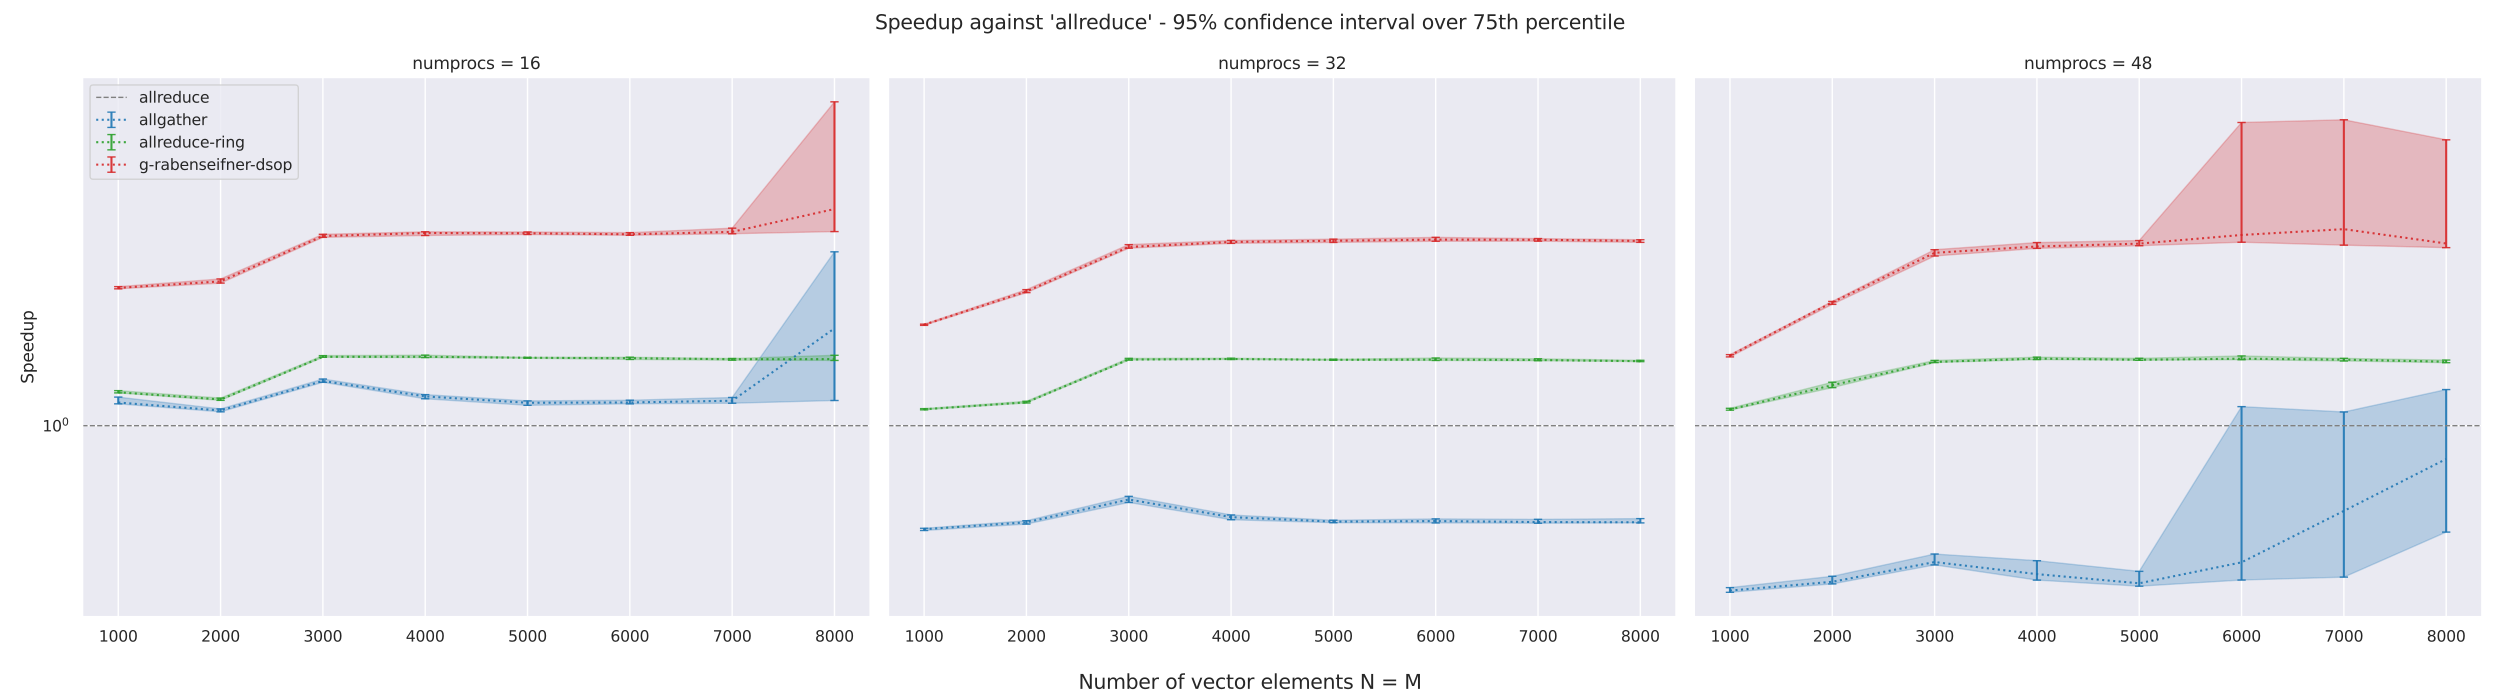<?xml version="1.0" encoding="utf-8" standalone="no"?>
<!DOCTYPE svg PUBLIC "-//W3C//DTD SVG 1.1//EN"
  "http://www.w3.org/Graphics/SVG/1.1/DTD/svg11.dtd">
<svg xmlns:xlink="http://www.w3.org/1999/xlink" width="1800pt" height="504pt" viewBox="0 0 1800 504" xmlns="http://www.w3.org/2000/svg" version="1.1">
 <defs>
  <style type="text/css">*{stroke-linejoin: round; stroke-linecap: butt}</style>
 </defs>
 <g id="figure_1">
  <g id="patch_1">
   <path d="M 0 504 
L 1800 504 
L 1800 0 
L 0 0 
z
" style="fill: #ffffff"/>
  </g>
  <g id="axes_1">
   <g id="patch_2">
    <path d="M 59.355 444.1 
L 626.61 444.1 
L 626.61 55.68 
L 59.355 55.68 
z
" style="fill: #eaeaf2"/>
   </g>
   <g id="matplotlib.axis_1">
    <g id="xtick_1">
     <g id="line2d_1">
      <path d="M 85.139 444.1 
L 85.139 55.68 
" clip-path="url(#p5b5545ec00)" style="fill: none; stroke: #ffffff; stroke-linecap: round"/>
     </g>
     <g id="text_1">
      <!-- 1000 -->
      <g style="fill: #262626" transform="translate(71.142 461.958)scale(0.11 -0.11)">
       <defs>
        <path id="DejaVuSans-31" d="M 794 531 
L 1825 531 
L 1825 4091 
L 703 3866 
L 703 4441 
L 1819 4666 
L 2450 4666 
L 2450 531 
L 3481 531 
L 3481 0 
L 794 0 
L 794 531 
z
" transform="scale(0.016)"/>
        <path id="DejaVuSans-30" d="M 2034 4250 
Q 1547 4250 1301 3770 
Q 1056 3291 1056 2328 
Q 1056 1369 1301 889 
Q 1547 409 2034 409 
Q 2525 409 2770 889 
Q 3016 1369 3016 2328 
Q 3016 3291 2770 3770 
Q 2525 4250 2034 4250 
z
M 2034 4750 
Q 2819 4750 3233 4129 
Q 3647 3509 3647 2328 
Q 3647 1150 3233 529 
Q 2819 -91 2034 -91 
Q 1250 -91 836 529 
Q 422 1150 422 2328 
Q 422 3509 836 4129 
Q 1250 4750 2034 4750 
z
" transform="scale(0.016)"/>
       </defs>
       <use xlink:href="#DejaVuSans-31"/>
       <use xlink:href="#DejaVuSans-30" x="63.623"/>
       <use xlink:href="#DejaVuSans-30" x="127.246"/>
       <use xlink:href="#DejaVuSans-30" x="190.869"/>
      </g>
     </g>
    </g>
    <g id="xtick_2">
     <g id="line2d_2">
      <path d="M 158.809 444.1 
L 158.809 55.68 
" clip-path="url(#p5b5545ec00)" style="fill: none; stroke: #ffffff; stroke-linecap: round"/>
     </g>
     <g id="text_2">
      <!-- 2000 -->
      <g style="fill: #262626" transform="translate(144.811 461.958)scale(0.11 -0.11)">
       <defs>
        <path id="DejaVuSans-32" d="M 1228 531 
L 3431 531 
L 3431 0 
L 469 0 
L 469 531 
Q 828 903 1448 1529 
Q 2069 2156 2228 2338 
Q 2531 2678 2651 2914 
Q 2772 3150 2772 3378 
Q 2772 3750 2511 3984 
Q 2250 4219 1831 4219 
Q 1534 4219 1204 4116 
Q 875 4013 500 3803 
L 500 4441 
Q 881 4594 1212 4672 
Q 1544 4750 1819 4750 
Q 2544 4750 2975 4387 
Q 3406 4025 3406 3419 
Q 3406 3131 3298 2873 
Q 3191 2616 2906 2266 
Q 2828 2175 2409 1742 
Q 1991 1309 1228 531 
z
" transform="scale(0.016)"/>
       </defs>
       <use xlink:href="#DejaVuSans-32"/>
       <use xlink:href="#DejaVuSans-30" x="63.623"/>
       <use xlink:href="#DejaVuSans-30" x="127.246"/>
       <use xlink:href="#DejaVuSans-30" x="190.869"/>
      </g>
     </g>
    </g>
    <g id="xtick_3">
     <g id="line2d_3">
      <path d="M 232.478 444.1 
L 232.478 55.68 
" clip-path="url(#p5b5545ec00)" style="fill: none; stroke: #ffffff; stroke-linecap: round"/>
     </g>
     <g id="text_3">
      <!-- 3000 -->
      <g style="fill: #262626" transform="translate(218.481 461.958)scale(0.11 -0.11)">
       <defs>
        <path id="DejaVuSans-33" d="M 2597 2516 
Q 3050 2419 3304 2112 
Q 3559 1806 3559 1356 
Q 3559 666 3084 287 
Q 2609 -91 1734 -91 
Q 1441 -91 1130 -33 
Q 819 25 488 141 
L 488 750 
Q 750 597 1062 519 
Q 1375 441 1716 441 
Q 2309 441 2620 675 
Q 2931 909 2931 1356 
Q 2931 1769 2642 2001 
Q 2353 2234 1838 2234 
L 1294 2234 
L 1294 2753 
L 1863 2753 
Q 2328 2753 2575 2939 
Q 2822 3125 2822 3475 
Q 2822 3834 2567 4026 
Q 2313 4219 1838 4219 
Q 1578 4219 1281 4162 
Q 984 4106 628 3988 
L 628 4550 
Q 988 4650 1302 4700 
Q 1616 4750 1894 4750 
Q 2613 4750 3031 4423 
Q 3450 4097 3450 3541 
Q 3450 3153 3228 2886 
Q 3006 2619 2597 2516 
z
" transform="scale(0.016)"/>
       </defs>
       <use xlink:href="#DejaVuSans-33"/>
       <use xlink:href="#DejaVuSans-30" x="63.623"/>
       <use xlink:href="#DejaVuSans-30" x="127.246"/>
       <use xlink:href="#DejaVuSans-30" x="190.869"/>
      </g>
     </g>
    </g>
    <g id="xtick_4">
     <g id="line2d_4">
      <path d="M 306.148 444.1 
L 306.148 55.68 
" clip-path="url(#p5b5545ec00)" style="fill: none; stroke: #ffffff; stroke-linecap: round"/>
     </g>
     <g id="text_4">
      <!-- 4000 -->
      <g style="fill: #262626" transform="translate(292.15 461.958)scale(0.11 -0.11)">
       <defs>
        <path id="DejaVuSans-34" d="M 2419 4116 
L 825 1625 
L 2419 1625 
L 2419 4116 
z
M 2253 4666 
L 3047 4666 
L 3047 1625 
L 3713 1625 
L 3713 1100 
L 3047 1100 
L 3047 0 
L 2419 0 
L 2419 1100 
L 313 1100 
L 313 1709 
L 2253 4666 
z
" transform="scale(0.016)"/>
       </defs>
       <use xlink:href="#DejaVuSans-34"/>
       <use xlink:href="#DejaVuSans-30" x="63.623"/>
       <use xlink:href="#DejaVuSans-30" x="127.246"/>
       <use xlink:href="#DejaVuSans-30" x="190.869"/>
      </g>
     </g>
    </g>
    <g id="xtick_5">
     <g id="line2d_5">
      <path d="M 379.817 444.1 
L 379.817 55.68 
" clip-path="url(#p5b5545ec00)" style="fill: none; stroke: #ffffff; stroke-linecap: round"/>
     </g>
     <g id="text_5">
      <!-- 5000 -->
      <g style="fill: #262626" transform="translate(365.82 461.958)scale(0.11 -0.11)">
       <defs>
        <path id="DejaVuSans-35" d="M 691 4666 
L 3169 4666 
L 3169 4134 
L 1269 4134 
L 1269 2991 
Q 1406 3038 1543 3061 
Q 1681 3084 1819 3084 
Q 2600 3084 3056 2656 
Q 3513 2228 3513 1497 
Q 3513 744 3044 326 
Q 2575 -91 1722 -91 
Q 1428 -91 1123 -41 
Q 819 9 494 109 
L 494 744 
Q 775 591 1075 516 
Q 1375 441 1709 441 
Q 2250 441 2565 725 
Q 2881 1009 2881 1497 
Q 2881 1984 2565 2268 
Q 2250 2553 1709 2553 
Q 1456 2553 1204 2497 
Q 953 2441 691 2322 
L 691 4666 
z
" transform="scale(0.016)"/>
       </defs>
       <use xlink:href="#DejaVuSans-35"/>
       <use xlink:href="#DejaVuSans-30" x="63.623"/>
       <use xlink:href="#DejaVuSans-30" x="127.246"/>
       <use xlink:href="#DejaVuSans-30" x="190.869"/>
      </g>
     </g>
    </g>
    <g id="xtick_6">
     <g id="line2d_6">
      <path d="M 453.487 444.1 
L 453.487 55.68 
" clip-path="url(#p5b5545ec00)" style="fill: none; stroke: #ffffff; stroke-linecap: round"/>
     </g>
     <g id="text_6">
      <!-- 6000 -->
      <g style="fill: #262626" transform="translate(439.489 461.958)scale(0.11 -0.11)">
       <defs>
        <path id="DejaVuSans-36" d="M 2113 2584 
Q 1688 2584 1439 2293 
Q 1191 2003 1191 1497 
Q 1191 994 1439 701 
Q 1688 409 2113 409 
Q 2538 409 2786 701 
Q 3034 994 3034 1497 
Q 3034 2003 2786 2293 
Q 2538 2584 2113 2584 
z
M 3366 4563 
L 3366 3988 
Q 3128 4100 2886 4159 
Q 2644 4219 2406 4219 
Q 1781 4219 1451 3797 
Q 1122 3375 1075 2522 
Q 1259 2794 1537 2939 
Q 1816 3084 2150 3084 
Q 2853 3084 3261 2657 
Q 3669 2231 3669 1497 
Q 3669 778 3244 343 
Q 2819 -91 2113 -91 
Q 1303 -91 875 529 
Q 447 1150 447 2328 
Q 447 3434 972 4092 
Q 1497 4750 2381 4750 
Q 2619 4750 2861 4703 
Q 3103 4656 3366 4563 
z
" transform="scale(0.016)"/>
       </defs>
       <use xlink:href="#DejaVuSans-36"/>
       <use xlink:href="#DejaVuSans-30" x="63.623"/>
       <use xlink:href="#DejaVuSans-30" x="127.246"/>
       <use xlink:href="#DejaVuSans-30" x="190.869"/>
      </g>
     </g>
    </g>
    <g id="xtick_7">
     <g id="line2d_7">
      <path d="M 527.156 444.1 
L 527.156 55.68 
" clip-path="url(#p5b5545ec00)" style="fill: none; stroke: #ffffff; stroke-linecap: round"/>
     </g>
     <g id="text_7">
      <!-- 7000 -->
      <g style="fill: #262626" transform="translate(513.159 461.958)scale(0.11 -0.11)">
       <defs>
        <path id="DejaVuSans-37" d="M 525 4666 
L 3525 4666 
L 3525 4397 
L 1831 0 
L 1172 0 
L 2766 4134 
L 525 4134 
L 525 4666 
z
" transform="scale(0.016)"/>
       </defs>
       <use xlink:href="#DejaVuSans-37"/>
       <use xlink:href="#DejaVuSans-30" x="63.623"/>
       <use xlink:href="#DejaVuSans-30" x="127.246"/>
       <use xlink:href="#DejaVuSans-30" x="190.869"/>
      </g>
     </g>
    </g>
    <g id="xtick_8">
     <g id="line2d_8">
      <path d="M 600.826 444.1 
L 600.826 55.68 
" clip-path="url(#p5b5545ec00)" style="fill: none; stroke: #ffffff; stroke-linecap: round"/>
     </g>
     <g id="text_8">
      <!-- 8000 -->
      <g style="fill: #262626" transform="translate(586.828 461.958)scale(0.11 -0.11)">
       <defs>
        <path id="DejaVuSans-38" d="M 2034 2216 
Q 1584 2216 1326 1975 
Q 1069 1734 1069 1313 
Q 1069 891 1326 650 
Q 1584 409 2034 409 
Q 2484 409 2743 651 
Q 3003 894 3003 1313 
Q 3003 1734 2745 1975 
Q 2488 2216 2034 2216 
z
M 1403 2484 
Q 997 2584 770 2862 
Q 544 3141 544 3541 
Q 544 4100 942 4425 
Q 1341 4750 2034 4750 
Q 2731 4750 3128 4425 
Q 3525 4100 3525 3541 
Q 3525 3141 3298 2862 
Q 3072 2584 2669 2484 
Q 3125 2378 3379 2068 
Q 3634 1759 3634 1313 
Q 3634 634 3220 271 
Q 2806 -91 2034 -91 
Q 1263 -91 848 271 
Q 434 634 434 1313 
Q 434 1759 690 2068 
Q 947 2378 1403 2484 
z
M 1172 3481 
Q 1172 3119 1398 2916 
Q 1625 2713 2034 2713 
Q 2441 2713 2670 2916 
Q 2900 3119 2900 3481 
Q 2900 3844 2670 4047 
Q 2441 4250 2034 4250 
Q 1625 4250 1398 4047 
Q 1172 3844 1172 3481 
z
" transform="scale(0.016)"/>
       </defs>
       <use xlink:href="#DejaVuSans-38"/>
       <use xlink:href="#DejaVuSans-30" x="63.623"/>
       <use xlink:href="#DejaVuSans-30" x="127.246"/>
       <use xlink:href="#DejaVuSans-30" x="190.869"/>
      </g>
     </g>
    </g>
   </g>
   <g id="matplotlib.axis_2">
    <g id="ytick_1">
     <g id="line2d_9">
      <path d="M 59.355 306.523 
L 626.61 306.523 
" clip-path="url(#p5b5545ec00)" style="fill: none; stroke: #ffffff; stroke-linecap: round"/>
     </g>
     <g id="text_9">
      <!-- $\mathdefault{10^{0}}$ -->
      <g style="fill: #262626" transform="translate(30.495 310.702)scale(0.11 -0.11)">
       <use xlink:href="#DejaVuSans-31" transform="translate(0 0.766)"/>
       <use xlink:href="#DejaVuSans-30" transform="translate(63.623 0.766)"/>
       <use xlink:href="#DejaVuSans-30" transform="translate(128.203 39.047)scale(0.7)"/>
      </g>
     </g>
    </g>
    <g id="ytick_2"/>
    <g id="ytick_3"/>
    <g id="ytick_4"/>
    <g id="ytick_5"/>
    <g id="ytick_6"/>
    <g id="ytick_7"/>
    <g id="ytick_8"/>
    <g id="ytick_9"/>
    <g id="ytick_10"/>
    <g id="ytick_11"/>
    <g id="ytick_12"/>
    <g id="ytick_13"/>
    <g id="text_10">
     <!-- Speedup -->
     <g style="fill: #262626" transform="translate(23.999 276.312)rotate(-90)scale(0.12 -0.12)">
      <defs>
       <path id="DejaVuSans-53" d="M 3425 4513 
L 3425 3897 
Q 3066 4069 2747 4153 
Q 2428 4238 2131 4238 
Q 1616 4238 1336 4038 
Q 1056 3838 1056 3469 
Q 1056 3159 1242 3001 
Q 1428 2844 1947 2747 
L 2328 2669 
Q 3034 2534 3370 2195 
Q 3706 1856 3706 1288 
Q 3706 609 3251 259 
Q 2797 -91 1919 -91 
Q 1588 -91 1214 -16 
Q 841 59 441 206 
L 441 856 
Q 825 641 1194 531 
Q 1563 422 1919 422 
Q 2459 422 2753 634 
Q 3047 847 3047 1241 
Q 3047 1584 2836 1778 
Q 2625 1972 2144 2069 
L 1759 2144 
Q 1053 2284 737 2584 
Q 422 2884 422 3419 
Q 422 4038 858 4394 
Q 1294 4750 2059 4750 
Q 2388 4750 2728 4690 
Q 3069 4631 3425 4513 
z
" transform="scale(0.016)"/>
       <path id="DejaVuSans-70" d="M 1159 525 
L 1159 -1331 
L 581 -1331 
L 581 3500 
L 1159 3500 
L 1159 2969 
Q 1341 3281 1617 3432 
Q 1894 3584 2278 3584 
Q 2916 3584 3314 3078 
Q 3713 2572 3713 1747 
Q 3713 922 3314 415 
Q 2916 -91 2278 -91 
Q 1894 -91 1617 61 
Q 1341 213 1159 525 
z
M 3116 1747 
Q 3116 2381 2855 2742 
Q 2594 3103 2138 3103 
Q 1681 3103 1420 2742 
Q 1159 2381 1159 1747 
Q 1159 1113 1420 752 
Q 1681 391 2138 391 
Q 2594 391 2855 752 
Q 3116 1113 3116 1747 
z
" transform="scale(0.016)"/>
       <path id="DejaVuSans-65" d="M 3597 1894 
L 3597 1613 
L 953 1613 
Q 991 1019 1311 708 
Q 1631 397 2203 397 
Q 2534 397 2845 478 
Q 3156 559 3463 722 
L 3463 178 
Q 3153 47 2828 -22 
Q 2503 -91 2169 -91 
Q 1331 -91 842 396 
Q 353 884 353 1716 
Q 353 2575 817 3079 
Q 1281 3584 2069 3584 
Q 2775 3584 3186 3129 
Q 3597 2675 3597 1894 
z
M 3022 2063 
Q 3016 2534 2758 2815 
Q 2500 3097 2075 3097 
Q 1594 3097 1305 2825 
Q 1016 2553 972 2059 
L 3022 2063 
z
" transform="scale(0.016)"/>
       <path id="DejaVuSans-64" d="M 2906 2969 
L 2906 4863 
L 3481 4863 
L 3481 0 
L 2906 0 
L 2906 525 
Q 2725 213 2448 61 
Q 2172 -91 1784 -91 
Q 1150 -91 751 415 
Q 353 922 353 1747 
Q 353 2572 751 3078 
Q 1150 3584 1784 3584 
Q 2172 3584 2448 3432 
Q 2725 3281 2906 2969 
z
M 947 1747 
Q 947 1113 1208 752 
Q 1469 391 1925 391 
Q 2381 391 2643 752 
Q 2906 1113 2906 1747 
Q 2906 2381 2643 2742 
Q 2381 3103 1925 3103 
Q 1469 3103 1208 2742 
Q 947 2381 947 1747 
z
" transform="scale(0.016)"/>
       <path id="DejaVuSans-75" d="M 544 1381 
L 544 3500 
L 1119 3500 
L 1119 1403 
Q 1119 906 1312 657 
Q 1506 409 1894 409 
Q 2359 409 2629 706 
Q 2900 1003 2900 1516 
L 2900 3500 
L 3475 3500 
L 3475 0 
L 2900 0 
L 2900 538 
Q 2691 219 2414 64 
Q 2138 -91 1772 -91 
Q 1169 -91 856 284 
Q 544 659 544 1381 
z
M 1991 3584 
L 1991 3584 
z
" transform="scale(0.016)"/>
      </defs>
      <use xlink:href="#DejaVuSans-53"/>
      <use xlink:href="#DejaVuSans-70" x="63.477"/>
      <use xlink:href="#DejaVuSans-65" x="126.953"/>
      <use xlink:href="#DejaVuSans-65" x="188.477"/>
      <use xlink:href="#DejaVuSans-64" x="250"/>
      <use xlink:href="#DejaVuSans-75" x="313.477"/>
      <use xlink:href="#DejaVuSans-70" x="376.855"/>
     </g>
    </g>
   </g>
   <g id="PolyCollection_1">
    <defs>
     <path id="me8d5e71ffc" d="M 85.139 -218.072 
L 85.139 -213.225 
L 158.809 -207.492 
L 232.478 -228.749 
L 306.148 -216.883 
L 379.817 -212.161 
L 453.487 -213.258 
L 527.156 -213.662 
L 600.826 -215.642 
L 600.826 -322.699 
L 600.826 -322.699 
L 527.156 -217.789 
L 453.487 -215.826 
L 379.817 -215.363 
L 306.148 -219.888 
L 232.478 -231.08 
L 158.809 -209.576 
L 85.139 -218.072 
z
" style="stroke: #1f77b4; stroke-opacity: 0.25"/>
    </defs>
    <g clip-path="url(#p5b5545ec00)">
     <use xlink:href="#me8d5e71ffc" x="0" y="504" style="fill: #1f77b4; fill-opacity: 0.25; stroke: #1f77b4; stroke-opacity: 0.25"/>
    </g>
   </g>
   <g id="PolyCollection_2">
    <defs>
     <path id="m1ec29d6501" d="M 85.139 -222.747 
L 85.139 -221.107 
L 158.809 -215.732 
L 232.478 -246.743 
L 306.148 -246.541 
L 379.817 -246.052 
L 453.487 -245.203 
L 527.156 -244.653 
L 600.826 -244.495 
L 600.826 -248.176 
L 600.826 -248.176 
L 527.156 -245.896 
L 453.487 -246.774 
L 379.817 -246.719 
L 306.148 -248.263 
L 232.478 -247.957 
L 158.809 -217.355 
L 85.139 -222.747 
z
" style="stroke: #2ca02c; stroke-opacity: 0.25"/>
    </defs>
    <g clip-path="url(#p5b5545ec00)">
     <use xlink:href="#m1ec29d6501" x="0" y="504" style="fill: #2ca02c; fill-opacity: 0.25; stroke: #2ca02c; stroke-opacity: 0.25"/>
    </g>
   </g>
   <g id="PolyCollection_3">
    <defs>
     <path id="m4ac0d471c7" d="M 85.139 -297.623 
L 85.139 -296.053 
L 158.809 -300.15 
L 232.478 -333.105 
L 306.148 -334.457 
L 379.817 -335.165 
L 453.487 -334.588 
L 527.156 -335.707 
L 600.826 -337.262 
L 600.826 -430.665 
L 600.826 -430.665 
L 527.156 -339.727 
L 453.487 -336.499 
L 379.817 -336.991 
L 306.148 -337.12 
L 232.478 -335.305 
L 158.809 -303.171 
L 85.139 -297.623 
z
" style="stroke: #d62728; stroke-opacity: 0.25"/>
    </defs>
    <g clip-path="url(#p5b5545ec00)">
     <use xlink:href="#m4ac0d471c7" x="0" y="504" style="fill: #d62728; fill-opacity: 0.25; stroke: #d62728; stroke-opacity: 0.25"/>
    </g>
   </g>
   <g id="LineCollection_1">
    <path d="M 85.139 290.775 
L 85.139 285.928 
" clip-path="url(#p5b5545ec00)" style="fill: none; stroke: #1f77b4; stroke-opacity: 0.9; stroke-width: 1.5"/>
    <path d="M 158.809 296.508 
L 158.809 294.424 
" clip-path="url(#p5b5545ec00)" style="fill: none; stroke: #1f77b4; stroke-opacity: 0.9; stroke-width: 1.5"/>
    <path d="M 232.478 275.251 
L 232.478 272.92 
" clip-path="url(#p5b5545ec00)" style="fill: none; stroke: #1f77b4; stroke-opacity: 0.9; stroke-width: 1.5"/>
    <path d="M 306.148 287.117 
L 306.148 284.112 
" clip-path="url(#p5b5545ec00)" style="fill: none; stroke: #1f77b4; stroke-opacity: 0.9; stroke-width: 1.5"/>
    <path d="M 379.817 291.839 
L 379.817 288.637 
" clip-path="url(#p5b5545ec00)" style="fill: none; stroke: #1f77b4; stroke-opacity: 0.9; stroke-width: 1.5"/>
    <path d="M 453.487 290.742 
L 453.487 288.174 
" clip-path="url(#p5b5545ec00)" style="fill: none; stroke: #1f77b4; stroke-opacity: 0.9; stroke-width: 1.5"/>
    <path d="M 527.156 290.338 
L 527.156 286.211 
" clip-path="url(#p5b5545ec00)" style="fill: none; stroke: #1f77b4; stroke-opacity: 0.9; stroke-width: 1.5"/>
    <path d="M 600.826 288.358 
L 600.826 181.301 
" clip-path="url(#p5b5545ec00)" style="fill: none; stroke: #1f77b4; stroke-opacity: 0.9; stroke-width: 1.5"/>
   </g>
   <g id="line2d_10">
    <defs>
     <path id="mfb683d3f1d" d="M 3 0 
L -3 -0 
" style="stroke: #1f77b4; stroke-opacity: 0.9"/>
    </defs>
    <g clip-path="url(#p5b5545ec00)">
     <use xlink:href="#mfb683d3f1d" x="85.139" y="290.775" style="fill: #1f77b4; fill-opacity: 0.9; stroke: #1f77b4; stroke-opacity: 0.9"/>
     <use xlink:href="#mfb683d3f1d" x="158.809" y="296.508" style="fill: #1f77b4; fill-opacity: 0.9; stroke: #1f77b4; stroke-opacity: 0.9"/>
     <use xlink:href="#mfb683d3f1d" x="232.478" y="275.251" style="fill: #1f77b4; fill-opacity: 0.9; stroke: #1f77b4; stroke-opacity: 0.9"/>
     <use xlink:href="#mfb683d3f1d" x="306.148" y="287.117" style="fill: #1f77b4; fill-opacity: 0.9; stroke: #1f77b4; stroke-opacity: 0.9"/>
     <use xlink:href="#mfb683d3f1d" x="379.817" y="291.839" style="fill: #1f77b4; fill-opacity: 0.9; stroke: #1f77b4; stroke-opacity: 0.9"/>
     <use xlink:href="#mfb683d3f1d" x="453.487" y="290.742" style="fill: #1f77b4; fill-opacity: 0.9; stroke: #1f77b4; stroke-opacity: 0.9"/>
     <use xlink:href="#mfb683d3f1d" x="527.156" y="290.338" style="fill: #1f77b4; fill-opacity: 0.9; stroke: #1f77b4; stroke-opacity: 0.9"/>
     <use xlink:href="#mfb683d3f1d" x="600.826" y="288.358" style="fill: #1f77b4; fill-opacity: 0.9; stroke: #1f77b4; stroke-opacity: 0.9"/>
    </g>
   </g>
   <g id="line2d_11">
    <g clip-path="url(#p5b5545ec00)">
     <use xlink:href="#mfb683d3f1d" x="85.139" y="285.928" style="fill: #1f77b4; fill-opacity: 0.9; stroke: #1f77b4; stroke-opacity: 0.9"/>
     <use xlink:href="#mfb683d3f1d" x="158.809" y="294.424" style="fill: #1f77b4; fill-opacity: 0.9; stroke: #1f77b4; stroke-opacity: 0.9"/>
     <use xlink:href="#mfb683d3f1d" x="232.478" y="272.92" style="fill: #1f77b4; fill-opacity: 0.9; stroke: #1f77b4; stroke-opacity: 0.9"/>
     <use xlink:href="#mfb683d3f1d" x="306.148" y="284.112" style="fill: #1f77b4; fill-opacity: 0.9; stroke: #1f77b4; stroke-opacity: 0.9"/>
     <use xlink:href="#mfb683d3f1d" x="379.817" y="288.637" style="fill: #1f77b4; fill-opacity: 0.9; stroke: #1f77b4; stroke-opacity: 0.9"/>
     <use xlink:href="#mfb683d3f1d" x="453.487" y="288.174" style="fill: #1f77b4; fill-opacity: 0.9; stroke: #1f77b4; stroke-opacity: 0.9"/>
     <use xlink:href="#mfb683d3f1d" x="527.156" y="286.211" style="fill: #1f77b4; fill-opacity: 0.9; stroke: #1f77b4; stroke-opacity: 0.9"/>
     <use xlink:href="#mfb683d3f1d" x="600.826" y="181.301" style="fill: #1f77b4; fill-opacity: 0.9; stroke: #1f77b4; stroke-opacity: 0.9"/>
    </g>
   </g>
   <g id="LineCollection_2">
    <path d="M 85.139 282.893 
L 85.139 281.253 
" clip-path="url(#p5b5545ec00)" style="fill: none; stroke: #2ca02c; stroke-opacity: 0.9; stroke-width: 1.5"/>
    <path d="M 158.809 288.268 
L 158.809 286.645 
" clip-path="url(#p5b5545ec00)" style="fill: none; stroke: #2ca02c; stroke-opacity: 0.9; stroke-width: 1.5"/>
    <path d="M 232.478 257.257 
L 232.478 256.043 
" clip-path="url(#p5b5545ec00)" style="fill: none; stroke: #2ca02c; stroke-opacity: 0.9; stroke-width: 1.5"/>
    <path d="M 306.148 257.459 
L 306.148 255.737 
" clip-path="url(#p5b5545ec00)" style="fill: none; stroke: #2ca02c; stroke-opacity: 0.9; stroke-width: 1.5"/>
    <path d="M 379.817 257.948 
L 379.817 257.281 
" clip-path="url(#p5b5545ec00)" style="fill: none; stroke: #2ca02c; stroke-opacity: 0.9; stroke-width: 1.5"/>
    <path d="M 453.487 258.797 
L 453.487 257.226 
" clip-path="url(#p5b5545ec00)" style="fill: none; stroke: #2ca02c; stroke-opacity: 0.9; stroke-width: 1.5"/>
    <path d="M 527.156 259.347 
L 527.156 258.104 
" clip-path="url(#p5b5545ec00)" style="fill: none; stroke: #2ca02c; stroke-opacity: 0.9; stroke-width: 1.5"/>
    <path d="M 600.826 259.505 
L 600.826 255.824 
" clip-path="url(#p5b5545ec00)" style="fill: none; stroke: #2ca02c; stroke-opacity: 0.9; stroke-width: 1.5"/>
   </g>
   <g id="line2d_12">
    <defs>
     <path id="m2b58db5efe" d="M 3 0 
L -3 -0 
" style="stroke: #2ca02c; stroke-opacity: 0.9"/>
    </defs>
    <g clip-path="url(#p5b5545ec00)">
     <use xlink:href="#m2b58db5efe" x="85.139" y="282.893" style="fill: #2ca02c; fill-opacity: 0.9; stroke: #2ca02c; stroke-opacity: 0.9"/>
     <use xlink:href="#m2b58db5efe" x="158.809" y="288.268" style="fill: #2ca02c; fill-opacity: 0.9; stroke: #2ca02c; stroke-opacity: 0.9"/>
     <use xlink:href="#m2b58db5efe" x="232.478" y="257.257" style="fill: #2ca02c; fill-opacity: 0.9; stroke: #2ca02c; stroke-opacity: 0.9"/>
     <use xlink:href="#m2b58db5efe" x="306.148" y="257.459" style="fill: #2ca02c; fill-opacity: 0.9; stroke: #2ca02c; stroke-opacity: 0.9"/>
     <use xlink:href="#m2b58db5efe" x="379.817" y="257.948" style="fill: #2ca02c; fill-opacity: 0.9; stroke: #2ca02c; stroke-opacity: 0.9"/>
     <use xlink:href="#m2b58db5efe" x="453.487" y="258.797" style="fill: #2ca02c; fill-opacity: 0.9; stroke: #2ca02c; stroke-opacity: 0.9"/>
     <use xlink:href="#m2b58db5efe" x="527.156" y="259.347" style="fill: #2ca02c; fill-opacity: 0.9; stroke: #2ca02c; stroke-opacity: 0.9"/>
     <use xlink:href="#m2b58db5efe" x="600.826" y="259.505" style="fill: #2ca02c; fill-opacity: 0.9; stroke: #2ca02c; stroke-opacity: 0.9"/>
    </g>
   </g>
   <g id="line2d_13">
    <g clip-path="url(#p5b5545ec00)">
     <use xlink:href="#m2b58db5efe" x="85.139" y="281.253" style="fill: #2ca02c; fill-opacity: 0.9; stroke: #2ca02c; stroke-opacity: 0.9"/>
     <use xlink:href="#m2b58db5efe" x="158.809" y="286.645" style="fill: #2ca02c; fill-opacity: 0.9; stroke: #2ca02c; stroke-opacity: 0.9"/>
     <use xlink:href="#m2b58db5efe" x="232.478" y="256.043" style="fill: #2ca02c; fill-opacity: 0.9; stroke: #2ca02c; stroke-opacity: 0.9"/>
     <use xlink:href="#m2b58db5efe" x="306.148" y="255.737" style="fill: #2ca02c; fill-opacity: 0.9; stroke: #2ca02c; stroke-opacity: 0.9"/>
     <use xlink:href="#m2b58db5efe" x="379.817" y="257.281" style="fill: #2ca02c; fill-opacity: 0.9; stroke: #2ca02c; stroke-opacity: 0.9"/>
     <use xlink:href="#m2b58db5efe" x="453.487" y="257.226" style="fill: #2ca02c; fill-opacity: 0.9; stroke: #2ca02c; stroke-opacity: 0.9"/>
     <use xlink:href="#m2b58db5efe" x="527.156" y="258.104" style="fill: #2ca02c; fill-opacity: 0.9; stroke: #2ca02c; stroke-opacity: 0.9"/>
     <use xlink:href="#m2b58db5efe" x="600.826" y="255.824" style="fill: #2ca02c; fill-opacity: 0.9; stroke: #2ca02c; stroke-opacity: 0.9"/>
    </g>
   </g>
   <g id="LineCollection_3">
    <path d="M 85.139 207.947 
L 85.139 206.377 
" clip-path="url(#p5b5545ec00)" style="fill: none; stroke: #d62728; stroke-opacity: 0.9; stroke-width: 1.5"/>
    <path d="M 158.809 203.85 
L 158.809 200.829 
" clip-path="url(#p5b5545ec00)" style="fill: none; stroke: #d62728; stroke-opacity: 0.9; stroke-width: 1.5"/>
    <path d="M 232.478 170.895 
L 232.478 168.695 
" clip-path="url(#p5b5545ec00)" style="fill: none; stroke: #d62728; stroke-opacity: 0.9; stroke-width: 1.5"/>
    <path d="M 306.148 169.543 
L 306.148 166.88 
" clip-path="url(#p5b5545ec00)" style="fill: none; stroke: #d62728; stroke-opacity: 0.9; stroke-width: 1.5"/>
    <path d="M 379.817 168.835 
L 379.817 167.009 
" clip-path="url(#p5b5545ec00)" style="fill: none; stroke: #d62728; stroke-opacity: 0.9; stroke-width: 1.5"/>
    <path d="M 453.487 169.412 
L 453.487 167.501 
" clip-path="url(#p5b5545ec00)" style="fill: none; stroke: #d62728; stroke-opacity: 0.9; stroke-width: 1.5"/>
    <path d="M 527.156 168.293 
L 527.156 164.273 
" clip-path="url(#p5b5545ec00)" style="fill: none; stroke: #d62728; stroke-opacity: 0.9; stroke-width: 1.5"/>
    <path d="M 600.826 166.738 
L 600.826 73.335 
" clip-path="url(#p5b5545ec00)" style="fill: none; stroke: #d62728; stroke-opacity: 0.9; stroke-width: 1.5"/>
   </g>
   <g id="line2d_14">
    <defs>
     <path id="m5acbf299af" d="M 3 0 
L -3 -0 
" style="stroke: #d62728; stroke-opacity: 0.9"/>
    </defs>
    <g clip-path="url(#p5b5545ec00)">
     <use xlink:href="#m5acbf299af" x="85.139" y="207.947" style="fill: #d62728; fill-opacity: 0.9; stroke: #d62728; stroke-opacity: 0.9"/>
     <use xlink:href="#m5acbf299af" x="158.809" y="203.85" style="fill: #d62728; fill-opacity: 0.9; stroke: #d62728; stroke-opacity: 0.9"/>
     <use xlink:href="#m5acbf299af" x="232.478" y="170.895" style="fill: #d62728; fill-opacity: 0.9; stroke: #d62728; stroke-opacity: 0.9"/>
     <use xlink:href="#m5acbf299af" x="306.148" y="169.543" style="fill: #d62728; fill-opacity: 0.9; stroke: #d62728; stroke-opacity: 0.9"/>
     <use xlink:href="#m5acbf299af" x="379.817" y="168.835" style="fill: #d62728; fill-opacity: 0.9; stroke: #d62728; stroke-opacity: 0.9"/>
     <use xlink:href="#m5acbf299af" x="453.487" y="169.412" style="fill: #d62728; fill-opacity: 0.9; stroke: #d62728; stroke-opacity: 0.9"/>
     <use xlink:href="#m5acbf299af" x="527.156" y="168.293" style="fill: #d62728; fill-opacity: 0.9; stroke: #d62728; stroke-opacity: 0.9"/>
     <use xlink:href="#m5acbf299af" x="600.826" y="166.738" style="fill: #d62728; fill-opacity: 0.9; stroke: #d62728; stroke-opacity: 0.9"/>
    </g>
   </g>
   <g id="line2d_15">
    <g clip-path="url(#p5b5545ec00)">
     <use xlink:href="#m5acbf299af" x="85.139" y="206.377" style="fill: #d62728; fill-opacity: 0.9; stroke: #d62728; stroke-opacity: 0.9"/>
     <use xlink:href="#m5acbf299af" x="158.809" y="200.829" style="fill: #d62728; fill-opacity: 0.9; stroke: #d62728; stroke-opacity: 0.9"/>
     <use xlink:href="#m5acbf299af" x="232.478" y="168.695" style="fill: #d62728; fill-opacity: 0.9; stroke: #d62728; stroke-opacity: 0.9"/>
     <use xlink:href="#m5acbf299af" x="306.148" y="166.88" style="fill: #d62728; fill-opacity: 0.9; stroke: #d62728; stroke-opacity: 0.9"/>
     <use xlink:href="#m5acbf299af" x="379.817" y="167.009" style="fill: #d62728; fill-opacity: 0.9; stroke: #d62728; stroke-opacity: 0.9"/>
     <use xlink:href="#m5acbf299af" x="453.487" y="167.501" style="fill: #d62728; fill-opacity: 0.9; stroke: #d62728; stroke-opacity: 0.9"/>
     <use xlink:href="#m5acbf299af" x="527.156" y="164.273" style="fill: #d62728; fill-opacity: 0.9; stroke: #d62728; stroke-opacity: 0.9"/>
     <use xlink:href="#m5acbf299af" x="600.826" y="73.335" style="fill: #d62728; fill-opacity: 0.9; stroke: #d62728; stroke-opacity: 0.9"/>
    </g>
   </g>
   <g id="line2d_16">
    <path d="M 59.355 306.523 
L 626.61 306.523 
" clip-path="url(#p5b5545ec00)" style="fill: none; stroke-dasharray: 3.7,1.6; stroke-dashoffset: 0; stroke: #808080"/>
   </g>
   <g id="line2d_17">
    <path d="M 85.139 289.811 
L 158.809 295.537 
L 232.478 274.286 
L 306.148 285.41 
L 379.817 290.012 
L 453.487 289.748 
L 527.156 288.533 
L 600.826 236.419 
" clip-path="url(#p5b5545ec00)" style="fill: none; stroke-dasharray: 1.5,2.475; stroke-dashoffset: 0; stroke: #1f77b4; stroke-opacity: 0.9; stroke-width: 1.5"/>
   </g>
   <g id="line2d_18">
    <path d="M 85.139 282.442 
L 158.809 287.605 
L 232.478 256.901 
L 306.148 256.887 
L 379.817 257.597 
L 453.487 257.913 
L 527.156 258.632 
L 600.826 258.564 
" clip-path="url(#p5b5545ec00)" style="fill: none; stroke-dasharray: 1.5,2.475; stroke-dashoffset: 0; stroke: #2ca02c; stroke-opacity: 0.9; stroke-width: 1.5"/>
   </g>
   <g id="line2d_19">
    <path d="M 85.139 207.281 
L 158.809 202.581 
L 232.478 169.92 
L 306.148 167.759 
L 379.817 167.95 
L 453.487 168.684 
L 527.156 166.937 
L 600.826 150.511 
" clip-path="url(#p5b5545ec00)" style="fill: none; stroke-dasharray: 1.5,2.475; stroke-dashoffset: 0; stroke: #d62728; stroke-opacity: 0.9; stroke-width: 1.5"/>
   </g>
   <g id="patch_3">
    <path d="M 59.355 444.1 
L 59.355 55.68 
" style="fill: none; stroke: #ffffff; stroke-width: 1.25; stroke-linejoin: miter; stroke-linecap: square"/>
   </g>
   <g id="patch_4">
    <path d="M 626.61 444.1 
L 626.61 55.68 
" style="fill: none; stroke: #ffffff; stroke-width: 1.25; stroke-linejoin: miter; stroke-linecap: square"/>
   </g>
   <g id="patch_5">
    <path d="M 59.355 444.1 
L 626.61 444.1 
" style="fill: none; stroke: #ffffff; stroke-width: 1.25; stroke-linejoin: miter; stroke-linecap: square"/>
   </g>
   <g id="patch_6">
    <path d="M 59.355 55.68 
L 626.61 55.68 
" style="fill: none; stroke: #ffffff; stroke-width: 1.25; stroke-linejoin: miter; stroke-linecap: square"/>
   </g>
   <g id="text_11">
    <!-- numprocs = 16 -->
    <g style="fill: #262626" transform="translate(296.82 49.68)scale(0.12 -0.12)">
     <defs>
      <path id="DejaVuSans-6e" d="M 3513 2113 
L 3513 0 
L 2938 0 
L 2938 2094 
Q 2938 2591 2744 2837 
Q 2550 3084 2163 3084 
Q 1697 3084 1428 2787 
Q 1159 2491 1159 1978 
L 1159 0 
L 581 0 
L 581 3500 
L 1159 3500 
L 1159 2956 
Q 1366 3272 1645 3428 
Q 1925 3584 2291 3584 
Q 2894 3584 3203 3211 
Q 3513 2838 3513 2113 
z
" transform="scale(0.016)"/>
      <path id="DejaVuSans-6d" d="M 3328 2828 
Q 3544 3216 3844 3400 
Q 4144 3584 4550 3584 
Q 5097 3584 5394 3201 
Q 5691 2819 5691 2113 
L 5691 0 
L 5113 0 
L 5113 2094 
Q 5113 2597 4934 2840 
Q 4756 3084 4391 3084 
Q 3944 3084 3684 2787 
Q 3425 2491 3425 1978 
L 3425 0 
L 2847 0 
L 2847 2094 
Q 2847 2600 2669 2842 
Q 2491 3084 2119 3084 
Q 1678 3084 1418 2786 
Q 1159 2488 1159 1978 
L 1159 0 
L 581 0 
L 581 3500 
L 1159 3500 
L 1159 2956 
Q 1356 3278 1631 3431 
Q 1906 3584 2284 3584 
Q 2666 3584 2933 3390 
Q 3200 3197 3328 2828 
z
" transform="scale(0.016)"/>
      <path id="DejaVuSans-72" d="M 2631 2963 
Q 2534 3019 2420 3045 
Q 2306 3072 2169 3072 
Q 1681 3072 1420 2755 
Q 1159 2438 1159 1844 
L 1159 0 
L 581 0 
L 581 3500 
L 1159 3500 
L 1159 2956 
Q 1341 3275 1631 3429 
Q 1922 3584 2338 3584 
Q 2397 3584 2469 3576 
Q 2541 3569 2628 3553 
L 2631 2963 
z
" transform="scale(0.016)"/>
      <path id="DejaVuSans-6f" d="M 1959 3097 
Q 1497 3097 1228 2736 
Q 959 2375 959 1747 
Q 959 1119 1226 758 
Q 1494 397 1959 397 
Q 2419 397 2687 759 
Q 2956 1122 2956 1747 
Q 2956 2369 2687 2733 
Q 2419 3097 1959 3097 
z
M 1959 3584 
Q 2709 3584 3137 3096 
Q 3566 2609 3566 1747 
Q 3566 888 3137 398 
Q 2709 -91 1959 -91 
Q 1206 -91 779 398 
Q 353 888 353 1747 
Q 353 2609 779 3096 
Q 1206 3584 1959 3584 
z
" transform="scale(0.016)"/>
      <path id="DejaVuSans-63" d="M 3122 3366 
L 3122 2828 
Q 2878 2963 2633 3030 
Q 2388 3097 2138 3097 
Q 1578 3097 1268 2742 
Q 959 2388 959 1747 
Q 959 1106 1268 751 
Q 1578 397 2138 397 
Q 2388 397 2633 464 
Q 2878 531 3122 666 
L 3122 134 
Q 2881 22 2623 -34 
Q 2366 -91 2075 -91 
Q 1284 -91 818 406 
Q 353 903 353 1747 
Q 353 2603 823 3093 
Q 1294 3584 2113 3584 
Q 2378 3584 2631 3529 
Q 2884 3475 3122 3366 
z
" transform="scale(0.016)"/>
      <path id="DejaVuSans-73" d="M 2834 3397 
L 2834 2853 
Q 2591 2978 2328 3040 
Q 2066 3103 1784 3103 
Q 1356 3103 1142 2972 
Q 928 2841 928 2578 
Q 928 2378 1081 2264 
Q 1234 2150 1697 2047 
L 1894 2003 
Q 2506 1872 2764 1633 
Q 3022 1394 3022 966 
Q 3022 478 2636 193 
Q 2250 -91 1575 -91 
Q 1294 -91 989 -36 
Q 684 19 347 128 
L 347 722 
Q 666 556 975 473 
Q 1284 391 1588 391 
Q 1994 391 2212 530 
Q 2431 669 2431 922 
Q 2431 1156 2273 1281 
Q 2116 1406 1581 1522 
L 1381 1569 
Q 847 1681 609 1914 
Q 372 2147 372 2553 
Q 372 3047 722 3315 
Q 1072 3584 1716 3584 
Q 2034 3584 2315 3537 
Q 2597 3491 2834 3397 
z
" transform="scale(0.016)"/>
      <path id="DejaVuSans-20" transform="scale(0.016)"/>
      <path id="DejaVuSans-3d" d="M 678 2906 
L 4684 2906 
L 4684 2381 
L 678 2381 
L 678 2906 
z
M 678 1631 
L 4684 1631 
L 4684 1100 
L 678 1100 
L 678 1631 
z
" transform="scale(0.016)"/>
     </defs>
     <use xlink:href="#DejaVuSans-6e"/>
     <use xlink:href="#DejaVuSans-75" x="63.379"/>
     <use xlink:href="#DejaVuSans-6d" x="126.758"/>
     <use xlink:href="#DejaVuSans-70" x="224.17"/>
     <use xlink:href="#DejaVuSans-72" x="287.646"/>
     <use xlink:href="#DejaVuSans-6f" x="326.51"/>
     <use xlink:href="#DejaVuSans-63" x="387.691"/>
     <use xlink:href="#DejaVuSans-73" x="442.672"/>
     <use xlink:href="#DejaVuSans-20" x="494.771"/>
     <use xlink:href="#DejaVuSans-3d" x="526.559"/>
     <use xlink:href="#DejaVuSans-20" x="610.348"/>
     <use xlink:href="#DejaVuSans-31" x="642.135"/>
     <use xlink:href="#DejaVuSans-36" x="705.758"/>
    </g>
   </g>
   <g id="legend_1">
    <g id="patch_7">
     <path d="M 67.055 129.064 
L 212.576 129.064 
Q 214.776 129.064 214.776 126.864 
L 214.776 63.38 
Q 214.776 61.18 212.576 61.18 
L 67.055 61.18 
Q 64.855 61.18 64.855 63.38 
L 64.855 126.864 
Q 64.855 129.064 67.055 129.064 
z
" style="fill: #eaeaf2; opacity: 0.8; stroke: #cccccc; stroke-linejoin: miter"/>
    </g>
    <g id="line2d_20">
     <path d="M 69.255 70.088 
L 80.255 70.088 
L 91.255 70.088 
" style="fill: none; stroke-dasharray: 3.7,1.6; stroke-dashoffset: 0; stroke: #808080"/>
    </g>
    <g id="text_12">
     <!-- allreduce -->
     <g style="fill: #262626" transform="translate(100.055 73.938)scale(0.11 -0.11)">
      <defs>
       <path id="DejaVuSans-61" d="M 2194 1759 
Q 1497 1759 1228 1600 
Q 959 1441 959 1056 
Q 959 750 1161 570 
Q 1363 391 1709 391 
Q 2188 391 2477 730 
Q 2766 1069 2766 1631 
L 2766 1759 
L 2194 1759 
z
M 3341 1997 
L 3341 0 
L 2766 0 
L 2766 531 
Q 2569 213 2275 61 
Q 1981 -91 1556 -91 
Q 1019 -91 701 211 
Q 384 513 384 1019 
Q 384 1609 779 1909 
Q 1175 2209 1959 2209 
L 2766 2209 
L 2766 2266 
Q 2766 2663 2505 2880 
Q 2244 3097 1772 3097 
Q 1472 3097 1187 3025 
Q 903 2953 641 2809 
L 641 3341 
Q 956 3463 1253 3523 
Q 1550 3584 1831 3584 
Q 2591 3584 2966 3190 
Q 3341 2797 3341 1997 
z
" transform="scale(0.016)"/>
       <path id="DejaVuSans-6c" d="M 603 4863 
L 1178 4863 
L 1178 0 
L 603 0 
L 603 4863 
z
" transform="scale(0.016)"/>
      </defs>
      <use xlink:href="#DejaVuSans-61"/>
      <use xlink:href="#DejaVuSans-6c" x="61.279"/>
      <use xlink:href="#DejaVuSans-6c" x="89.062"/>
      <use xlink:href="#DejaVuSans-72" x="116.846"/>
      <use xlink:href="#DejaVuSans-65" x="155.709"/>
      <use xlink:href="#DejaVuSans-64" x="217.232"/>
      <use xlink:href="#DejaVuSans-75" x="280.709"/>
      <use xlink:href="#DejaVuSans-63" x="344.088"/>
      <use xlink:href="#DejaVuSans-65" x="399.068"/>
     </g>
    </g>
    <g id="LineCollection_4">
     <path d="M 80.255 91.734 
L 80.255 80.734 
" style="fill: none; stroke: #1f77b4; stroke-opacity: 0.9; stroke-width: 1.5"/>
    </g>
    <g id="line2d_21">
     <g>
      <use xlink:href="#mfb683d3f1d" x="80.255" y="91.734" style="fill: #1f77b4; fill-opacity: 0.9; stroke: #1f77b4; stroke-opacity: 0.9"/>
     </g>
    </g>
    <g id="line2d_22">
     <g>
      <use xlink:href="#mfb683d3f1d" x="80.255" y="80.734" style="fill: #1f77b4; fill-opacity: 0.9; stroke: #1f77b4; stroke-opacity: 0.9"/>
     </g>
    </g>
    <g id="line2d_23">
     <path d="M 69.255 86.234 
L 91.255 86.234 
" style="fill: none; stroke-dasharray: 1.5,2.475; stroke-dashoffset: 0; stroke: #1f77b4; stroke-opacity: 0.9; stroke-width: 1.5"/>
    </g>
    <g id="line2d_24"/>
    <g id="text_13">
     <!-- allgather -->
     <g style="fill: #262626" transform="translate(100.055 90.084)scale(0.11 -0.11)">
      <defs>
       <path id="DejaVuSans-67" d="M 2906 1791 
Q 2906 2416 2648 2759 
Q 2391 3103 1925 3103 
Q 1463 3103 1205 2759 
Q 947 2416 947 1791 
Q 947 1169 1205 825 
Q 1463 481 1925 481 
Q 2391 481 2648 825 
Q 2906 1169 2906 1791 
z
M 3481 434 
Q 3481 -459 3084 -895 
Q 2688 -1331 1869 -1331 
Q 1566 -1331 1297 -1286 
Q 1028 -1241 775 -1147 
L 775 -588 
Q 1028 -725 1275 -790 
Q 1522 -856 1778 -856 
Q 2344 -856 2625 -561 
Q 2906 -266 2906 331 
L 2906 616 
Q 2728 306 2450 153 
Q 2172 0 1784 0 
Q 1141 0 747 490 
Q 353 981 353 1791 
Q 353 2603 747 3093 
Q 1141 3584 1784 3584 
Q 2172 3584 2450 3431 
Q 2728 3278 2906 2969 
L 2906 3500 
L 3481 3500 
L 3481 434 
z
" transform="scale(0.016)"/>
       <path id="DejaVuSans-74" d="M 1172 4494 
L 1172 3500 
L 2356 3500 
L 2356 3053 
L 1172 3053 
L 1172 1153 
Q 1172 725 1289 603 
Q 1406 481 1766 481 
L 2356 481 
L 2356 0 
L 1766 0 
Q 1100 0 847 248 
Q 594 497 594 1153 
L 594 3053 
L 172 3053 
L 172 3500 
L 594 3500 
L 594 4494 
L 1172 4494 
z
" transform="scale(0.016)"/>
       <path id="DejaVuSans-68" d="M 3513 2113 
L 3513 0 
L 2938 0 
L 2938 2094 
Q 2938 2591 2744 2837 
Q 2550 3084 2163 3084 
Q 1697 3084 1428 2787 
Q 1159 2491 1159 1978 
L 1159 0 
L 581 0 
L 581 4863 
L 1159 4863 
L 1159 2956 
Q 1366 3272 1645 3428 
Q 1925 3584 2291 3584 
Q 2894 3584 3203 3211 
Q 3513 2838 3513 2113 
z
" transform="scale(0.016)"/>
      </defs>
      <use xlink:href="#DejaVuSans-61"/>
      <use xlink:href="#DejaVuSans-6c" x="61.279"/>
      <use xlink:href="#DejaVuSans-6c" x="89.062"/>
      <use xlink:href="#DejaVuSans-67" x="116.846"/>
      <use xlink:href="#DejaVuSans-61" x="180.322"/>
      <use xlink:href="#DejaVuSans-74" x="241.602"/>
      <use xlink:href="#DejaVuSans-68" x="280.811"/>
      <use xlink:href="#DejaVuSans-65" x="344.189"/>
      <use xlink:href="#DejaVuSans-72" x="405.713"/>
     </g>
    </g>
    <g id="LineCollection_5">
     <path d="M 80.255 107.88 
L 80.255 96.88 
" style="fill: none; stroke: #2ca02c; stroke-opacity: 0.9; stroke-width: 1.5"/>
    </g>
    <g id="line2d_25">
     <g>
      <use xlink:href="#m2b58db5efe" x="80.255" y="107.88" style="fill: #2ca02c; fill-opacity: 0.9; stroke: #2ca02c; stroke-opacity: 0.9"/>
     </g>
    </g>
    <g id="line2d_26">
     <g>
      <use xlink:href="#m2b58db5efe" x="80.255" y="96.88" style="fill: #2ca02c; fill-opacity: 0.9; stroke: #2ca02c; stroke-opacity: 0.9"/>
     </g>
    </g>
    <g id="line2d_27">
     <path d="M 69.255 102.38 
L 91.255 102.38 
" style="fill: none; stroke-dasharray: 1.5,2.475; stroke-dashoffset: 0; stroke: #2ca02c; stroke-opacity: 0.9; stroke-width: 1.5"/>
    </g>
    <g id="line2d_28"/>
    <g id="text_14">
     <!-- allreduce-ring -->
     <g style="fill: #262626" transform="translate(100.055 106.23)scale(0.11 -0.11)">
      <defs>
       <path id="DejaVuSans-2d" d="M 313 2009 
L 1997 2009 
L 1997 1497 
L 313 1497 
L 313 2009 
z
" transform="scale(0.016)"/>
       <path id="DejaVuSans-69" d="M 603 3500 
L 1178 3500 
L 1178 0 
L 603 0 
L 603 3500 
z
M 603 4863 
L 1178 4863 
L 1178 4134 
L 603 4134 
L 603 4863 
z
" transform="scale(0.016)"/>
      </defs>
      <use xlink:href="#DejaVuSans-61"/>
      <use xlink:href="#DejaVuSans-6c" x="61.279"/>
      <use xlink:href="#DejaVuSans-6c" x="89.062"/>
      <use xlink:href="#DejaVuSans-72" x="116.846"/>
      <use xlink:href="#DejaVuSans-65" x="155.709"/>
      <use xlink:href="#DejaVuSans-64" x="217.232"/>
      <use xlink:href="#DejaVuSans-75" x="280.709"/>
      <use xlink:href="#DejaVuSans-63" x="344.088"/>
      <use xlink:href="#DejaVuSans-65" x="399.068"/>
      <use xlink:href="#DejaVuSans-2d" x="460.592"/>
      <use xlink:href="#DejaVuSans-72" x="496.676"/>
      <use xlink:href="#DejaVuSans-69" x="537.789"/>
      <use xlink:href="#DejaVuSans-6e" x="565.572"/>
      <use xlink:href="#DejaVuSans-67" x="628.951"/>
     </g>
    </g>
    <g id="LineCollection_6">
     <path d="M 80.255 124.026 
L 80.255 113.026 
" style="fill: none; stroke: #d62728; stroke-opacity: 0.9; stroke-width: 1.5"/>
    </g>
    <g id="line2d_29">
     <g>
      <use xlink:href="#m5acbf299af" x="80.255" y="124.026" style="fill: #d62728; fill-opacity: 0.9; stroke: #d62728; stroke-opacity: 0.9"/>
     </g>
    </g>
    <g id="line2d_30">
     <g>
      <use xlink:href="#m5acbf299af" x="80.255" y="113.026" style="fill: #d62728; fill-opacity: 0.9; stroke: #d62728; stroke-opacity: 0.9"/>
     </g>
    </g>
    <g id="line2d_31">
     <path d="M 69.255 118.526 
L 91.255 118.526 
" style="fill: none; stroke-dasharray: 1.5,2.475; stroke-dashoffset: 0; stroke: #d62728; stroke-opacity: 0.9; stroke-width: 1.5"/>
    </g>
    <g id="line2d_32"/>
    <g id="text_15">
     <!-- g-rabenseifner-dsop -->
     <g style="fill: #262626" transform="translate(100.055 122.376)scale(0.11 -0.11)">
      <defs>
       <path id="DejaVuSans-62" d="M 3116 1747 
Q 3116 2381 2855 2742 
Q 2594 3103 2138 3103 
Q 1681 3103 1420 2742 
Q 1159 2381 1159 1747 
Q 1159 1113 1420 752 
Q 1681 391 2138 391 
Q 2594 391 2855 752 
Q 3116 1113 3116 1747 
z
M 1159 2969 
Q 1341 3281 1617 3432 
Q 1894 3584 2278 3584 
Q 2916 3584 3314 3078 
Q 3713 2572 3713 1747 
Q 3713 922 3314 415 
Q 2916 -91 2278 -91 
Q 1894 -91 1617 61 
Q 1341 213 1159 525 
L 1159 0 
L 581 0 
L 581 4863 
L 1159 4863 
L 1159 2969 
z
" transform="scale(0.016)"/>
       <path id="DejaVuSans-66" d="M 2375 4863 
L 2375 4384 
L 1825 4384 
Q 1516 4384 1395 4259 
Q 1275 4134 1275 3809 
L 1275 3500 
L 2222 3500 
L 2222 3053 
L 1275 3053 
L 1275 0 
L 697 0 
L 697 3053 
L 147 3053 
L 147 3500 
L 697 3500 
L 697 3744 
Q 697 4328 969 4595 
Q 1241 4863 1831 4863 
L 2375 4863 
z
" transform="scale(0.016)"/>
      </defs>
      <use xlink:href="#DejaVuSans-67"/>
      <use xlink:href="#DejaVuSans-2d" x="63.477"/>
      <use xlink:href="#DejaVuSans-72" x="99.561"/>
      <use xlink:href="#DejaVuSans-61" x="140.674"/>
      <use xlink:href="#DejaVuSans-62" x="201.953"/>
      <use xlink:href="#DejaVuSans-65" x="265.43"/>
      <use xlink:href="#DejaVuSans-6e" x="326.953"/>
      <use xlink:href="#DejaVuSans-73" x="390.332"/>
      <use xlink:href="#DejaVuSans-65" x="442.432"/>
      <use xlink:href="#DejaVuSans-69" x="503.955"/>
      <use xlink:href="#DejaVuSans-66" x="531.738"/>
      <use xlink:href="#DejaVuSans-6e" x="566.943"/>
      <use xlink:href="#DejaVuSans-65" x="630.322"/>
      <use xlink:href="#DejaVuSans-72" x="691.846"/>
      <use xlink:href="#DejaVuSans-2d" x="726.584"/>
      <use xlink:href="#DejaVuSans-64" x="762.668"/>
      <use xlink:href="#DejaVuSans-73" x="826.145"/>
      <use xlink:href="#DejaVuSans-6f" x="878.244"/>
      <use xlink:href="#DejaVuSans-70" x="939.426"/>
     </g>
    </g>
   </g>
  </g>
  <g id="axes_2">
   <g id="patch_8">
    <path d="M 639.57 444.1 
L 1206.825 444.1 
L 1206.825 55.68 
L 639.57 55.68 
z
" style="fill: #eaeaf2"/>
   </g>
   <g id="matplotlib.axis_3">
    <g id="xtick_9">
     <g id="line2d_33">
      <path d="M 665.354 444.1 
L 665.354 55.68 
" clip-path="url(#p54d39b933d)" style="fill: none; stroke: #ffffff; stroke-linecap: round"/>
     </g>
     <g id="text_16">
      <!-- 1000 -->
      <g style="fill: #262626" transform="translate(651.357 461.958)scale(0.11 -0.11)">
       <use xlink:href="#DejaVuSans-31"/>
       <use xlink:href="#DejaVuSans-30" x="63.623"/>
       <use xlink:href="#DejaVuSans-30" x="127.246"/>
       <use xlink:href="#DejaVuSans-30" x="190.869"/>
      </g>
     </g>
    </g>
    <g id="xtick_10">
     <g id="line2d_34">
      <path d="M 739.024 444.1 
L 739.024 55.68 
" clip-path="url(#p54d39b933d)" style="fill: none; stroke: #ffffff; stroke-linecap: round"/>
     </g>
     <g id="text_17">
      <!-- 2000 -->
      <g style="fill: #262626" transform="translate(725.026 461.958)scale(0.11 -0.11)">
       <use xlink:href="#DejaVuSans-32"/>
       <use xlink:href="#DejaVuSans-30" x="63.623"/>
       <use xlink:href="#DejaVuSans-30" x="127.246"/>
       <use xlink:href="#DejaVuSans-30" x="190.869"/>
      </g>
     </g>
    </g>
    <g id="xtick_11">
     <g id="line2d_35">
      <path d="M 812.693 444.1 
L 812.693 55.68 
" clip-path="url(#p54d39b933d)" style="fill: none; stroke: #ffffff; stroke-linecap: round"/>
     </g>
     <g id="text_18">
      <!-- 3000 -->
      <g style="fill: #262626" transform="translate(798.696 461.958)scale(0.11 -0.11)">
       <use xlink:href="#DejaVuSans-33"/>
       <use xlink:href="#DejaVuSans-30" x="63.623"/>
       <use xlink:href="#DejaVuSans-30" x="127.246"/>
       <use xlink:href="#DejaVuSans-30" x="190.869"/>
      </g>
     </g>
    </g>
    <g id="xtick_12">
     <g id="line2d_36">
      <path d="M 886.363 444.1 
L 886.363 55.68 
" clip-path="url(#p54d39b933d)" style="fill: none; stroke: #ffffff; stroke-linecap: round"/>
     </g>
     <g id="text_19">
      <!-- 4000 -->
      <g style="fill: #262626" transform="translate(872.365 461.958)scale(0.11 -0.11)">
       <use xlink:href="#DejaVuSans-34"/>
       <use xlink:href="#DejaVuSans-30" x="63.623"/>
       <use xlink:href="#DejaVuSans-30" x="127.246"/>
       <use xlink:href="#DejaVuSans-30" x="190.869"/>
      </g>
     </g>
    </g>
    <g id="xtick_13">
     <g id="line2d_37">
      <path d="M 960.032 444.1 
L 960.032 55.68 
" clip-path="url(#p54d39b933d)" style="fill: none; stroke: #ffffff; stroke-linecap: round"/>
     </g>
     <g id="text_20">
      <!-- 5000 -->
      <g style="fill: #262626" transform="translate(946.035 461.958)scale(0.11 -0.11)">
       <use xlink:href="#DejaVuSans-35"/>
       <use xlink:href="#DejaVuSans-30" x="63.623"/>
       <use xlink:href="#DejaVuSans-30" x="127.246"/>
       <use xlink:href="#DejaVuSans-30" x="190.869"/>
      </g>
     </g>
    </g>
    <g id="xtick_14">
     <g id="line2d_38">
      <path d="M 1033.702 444.1 
L 1033.702 55.68 
" clip-path="url(#p54d39b933d)" style="fill: none; stroke: #ffffff; stroke-linecap: round"/>
     </g>
     <g id="text_21">
      <!-- 6000 -->
      <g style="fill: #262626" transform="translate(1019.704 461.958)scale(0.11 -0.11)">
       <use xlink:href="#DejaVuSans-36"/>
       <use xlink:href="#DejaVuSans-30" x="63.623"/>
       <use xlink:href="#DejaVuSans-30" x="127.246"/>
       <use xlink:href="#DejaVuSans-30" x="190.869"/>
      </g>
     </g>
    </g>
    <g id="xtick_15">
     <g id="line2d_39">
      <path d="M 1107.371 444.1 
L 1107.371 55.68 
" clip-path="url(#p54d39b933d)" style="fill: none; stroke: #ffffff; stroke-linecap: round"/>
     </g>
     <g id="text_22">
      <!-- 7000 -->
      <g style="fill: #262626" transform="translate(1093.374 461.958)scale(0.11 -0.11)">
       <use xlink:href="#DejaVuSans-37"/>
       <use xlink:href="#DejaVuSans-30" x="63.623"/>
       <use xlink:href="#DejaVuSans-30" x="127.246"/>
       <use xlink:href="#DejaVuSans-30" x="190.869"/>
      </g>
     </g>
    </g>
    <g id="xtick_16">
     <g id="line2d_40">
      <path d="M 1181.041 444.1 
L 1181.041 55.68 
" clip-path="url(#p54d39b933d)" style="fill: none; stroke: #ffffff; stroke-linecap: round"/>
     </g>
     <g id="text_23">
      <!-- 8000 -->
      <g style="fill: #262626" transform="translate(1167.043 461.958)scale(0.11 -0.11)">
       <use xlink:href="#DejaVuSans-38"/>
       <use xlink:href="#DejaVuSans-30" x="63.623"/>
       <use xlink:href="#DejaVuSans-30" x="127.246"/>
       <use xlink:href="#DejaVuSans-30" x="190.869"/>
      </g>
     </g>
    </g>
   </g>
   <g id="matplotlib.axis_4">
    <g id="ytick_14">
     <g id="line2d_41">
      <path d="M 639.57 306.523 
L 1206.825 306.523 
" clip-path="url(#p54d39b933d)" style="fill: none; stroke: #ffffff; stroke-linecap: round"/>
     </g>
    </g>
    <g id="ytick_15"/>
    <g id="ytick_16"/>
    <g id="ytick_17"/>
    <g id="ytick_18"/>
    <g id="ytick_19"/>
    <g id="ytick_20"/>
    <g id="ytick_21"/>
    <g id="ytick_22"/>
    <g id="ytick_23"/>
    <g id="ytick_24"/>
    <g id="ytick_25"/>
    <g id="ytick_26"/>
   </g>
   <g id="PolyCollection_4">
    <defs>
     <path id="m2c384f7916" d="M 665.354 -123.649 
L 665.354 -122.031 
L 739.024 -126.66 
L 812.693 -142.245 
L 886.363 -129.803 
L 960.032 -127.638 
L 1033.702 -127.512 
L 1107.371 -127.268 
L 1181.041 -127.512 
L 1181.041 -130.611 
L 1181.041 -130.611 
L 1107.371 -130.047 
L 1033.702 -130.397 
L 960.032 -129.425 
L 886.363 -133.222 
L 812.693 -146.632 
L 739.024 -129.079 
L 665.354 -123.649 
z
" style="stroke: #1f77b4; stroke-opacity: 0.25"/>
    </defs>
    <g clip-path="url(#p54d39b933d)">
     <use xlink:href="#m2c384f7916" x="0" y="504" style="fill: #1f77b4; fill-opacity: 0.25; stroke: #1f77b4; stroke-opacity: 0.25"/>
    </g>
   </g>
   <g id="PolyCollection_5">
    <defs>
     <path id="maf36fb89cf" d="M 665.354 -209.802 
L 665.354 -208.923 
L 739.024 -213.881 
L 812.693 -244.73 
L 886.363 -245.18 
L 960.032 -244.6 
L 1033.702 -244.502 
L 1107.371 -244.273 
L 1181.041 -243.618 
L 1181.041 -244.566 
L 1181.041 -244.566 
L 1107.371 -245.683 
L 1033.702 -246.235 
L 960.032 -245.337 
L 886.363 -246.064 
L 812.693 -245.972 
L 739.024 -215.089 
L 665.354 -209.802 
z
" style="stroke: #2ca02c; stroke-opacity: 0.25"/>
    </defs>
    <g clip-path="url(#p54d39b933d)">
     <use xlink:href="#maf36fb89cf" x="0" y="504" style="fill: #2ca02c; fill-opacity: 0.25; stroke: #2ca02c; stroke-opacity: 0.25"/>
    </g>
   </g>
   <g id="PolyCollection_6">
    <defs>
     <path id="mce658f1617" d="M 665.354 -270.614 
L 665.354 -269.735 
L 739.024 -293.289 
L 812.693 -325.276 
L 886.363 -328.792 
L 960.032 -329.447 
L 1033.702 -330.294 
L 1107.371 -330.345 
L 1181.041 -329.506 
L 1181.041 -331.395 
L 1181.041 -331.395 
L 1107.371 -332.213 
L 1033.702 -333.101 
L 960.032 -331.81 
L 886.363 -330.87 
L 812.693 -327.89 
L 739.024 -295.446 
L 665.354 -270.614 
z
" style="stroke: #d62728; stroke-opacity: 0.25"/>
    </defs>
    <g clip-path="url(#p54d39b933d)">
     <use xlink:href="#mce658f1617" x="0" y="504" style="fill: #d62728; fill-opacity: 0.25; stroke: #d62728; stroke-opacity: 0.25"/>
    </g>
   </g>
   <g id="LineCollection_7">
    <path d="M 665.354 381.969 
L 665.354 380.351 
" clip-path="url(#p54d39b933d)" style="fill: none; stroke: #1f77b4; stroke-opacity: 0.9; stroke-width: 1.5"/>
    <path d="M 739.024 377.34 
L 739.024 374.921 
" clip-path="url(#p54d39b933d)" style="fill: none; stroke: #1f77b4; stroke-opacity: 0.9; stroke-width: 1.5"/>
    <path d="M 812.693 361.755 
L 812.693 357.368 
" clip-path="url(#p54d39b933d)" style="fill: none; stroke: #1f77b4; stroke-opacity: 0.9; stroke-width: 1.5"/>
    <path d="M 886.363 374.197 
L 886.363 370.778 
" clip-path="url(#p54d39b933d)" style="fill: none; stroke: #1f77b4; stroke-opacity: 0.9; stroke-width: 1.5"/>
    <path d="M 960.032 376.362 
L 960.032 374.575 
" clip-path="url(#p54d39b933d)" style="fill: none; stroke: #1f77b4; stroke-opacity: 0.9; stroke-width: 1.5"/>
    <path d="M 1033.702 376.488 
L 1033.702 373.603 
" clip-path="url(#p54d39b933d)" style="fill: none; stroke: #1f77b4; stroke-opacity: 0.9; stroke-width: 1.5"/>
    <path d="M 1107.371 376.732 
L 1107.371 373.953 
" clip-path="url(#p54d39b933d)" style="fill: none; stroke: #1f77b4; stroke-opacity: 0.9; stroke-width: 1.5"/>
    <path d="M 1181.041 376.488 
L 1181.041 373.389 
" clip-path="url(#p54d39b933d)" style="fill: none; stroke: #1f77b4; stroke-opacity: 0.9; stroke-width: 1.5"/>
   </g>
   <g id="line2d_42">
    <g clip-path="url(#p54d39b933d)">
     <use xlink:href="#mfb683d3f1d" x="665.354" y="381.969" style="fill: #1f77b4; fill-opacity: 0.9; stroke: #1f77b4; stroke-opacity: 0.9"/>
     <use xlink:href="#mfb683d3f1d" x="739.024" y="377.34" style="fill: #1f77b4; fill-opacity: 0.9; stroke: #1f77b4; stroke-opacity: 0.9"/>
     <use xlink:href="#mfb683d3f1d" x="812.693" y="361.755" style="fill: #1f77b4; fill-opacity: 0.9; stroke: #1f77b4; stroke-opacity: 0.9"/>
     <use xlink:href="#mfb683d3f1d" x="886.363" y="374.197" style="fill: #1f77b4; fill-opacity: 0.9; stroke: #1f77b4; stroke-opacity: 0.9"/>
     <use xlink:href="#mfb683d3f1d" x="960.032" y="376.362" style="fill: #1f77b4; fill-opacity: 0.9; stroke: #1f77b4; stroke-opacity: 0.9"/>
     <use xlink:href="#mfb683d3f1d" x="1033.702" y="376.488" style="fill: #1f77b4; fill-opacity: 0.9; stroke: #1f77b4; stroke-opacity: 0.9"/>
     <use xlink:href="#mfb683d3f1d" x="1107.371" y="376.732" style="fill: #1f77b4; fill-opacity: 0.9; stroke: #1f77b4; stroke-opacity: 0.9"/>
     <use xlink:href="#mfb683d3f1d" x="1181.041" y="376.488" style="fill: #1f77b4; fill-opacity: 0.9; stroke: #1f77b4; stroke-opacity: 0.9"/>
    </g>
   </g>
   <g id="line2d_43">
    <g clip-path="url(#p54d39b933d)">
     <use xlink:href="#mfb683d3f1d" x="665.354" y="380.351" style="fill: #1f77b4; fill-opacity: 0.9; stroke: #1f77b4; stroke-opacity: 0.9"/>
     <use xlink:href="#mfb683d3f1d" x="739.024" y="374.921" style="fill: #1f77b4; fill-opacity: 0.9; stroke: #1f77b4; stroke-opacity: 0.9"/>
     <use xlink:href="#mfb683d3f1d" x="812.693" y="357.368" style="fill: #1f77b4; fill-opacity: 0.9; stroke: #1f77b4; stroke-opacity: 0.9"/>
     <use xlink:href="#mfb683d3f1d" x="886.363" y="370.778" style="fill: #1f77b4; fill-opacity: 0.9; stroke: #1f77b4; stroke-opacity: 0.9"/>
     <use xlink:href="#mfb683d3f1d" x="960.032" y="374.575" style="fill: #1f77b4; fill-opacity: 0.9; stroke: #1f77b4; stroke-opacity: 0.9"/>
     <use xlink:href="#mfb683d3f1d" x="1033.702" y="373.603" style="fill: #1f77b4; fill-opacity: 0.9; stroke: #1f77b4; stroke-opacity: 0.9"/>
     <use xlink:href="#mfb683d3f1d" x="1107.371" y="373.953" style="fill: #1f77b4; fill-opacity: 0.9; stroke: #1f77b4; stroke-opacity: 0.9"/>
     <use xlink:href="#mfb683d3f1d" x="1181.041" y="373.389" style="fill: #1f77b4; fill-opacity: 0.9; stroke: #1f77b4; stroke-opacity: 0.9"/>
    </g>
   </g>
   <g id="LineCollection_8">
    <path d="M 665.354 295.077 
L 665.354 294.198 
" clip-path="url(#p54d39b933d)" style="fill: none; stroke: #2ca02c; stroke-opacity: 0.9; stroke-width: 1.5"/>
    <path d="M 739.024 290.119 
L 739.024 288.911 
" clip-path="url(#p54d39b933d)" style="fill: none; stroke: #2ca02c; stroke-opacity: 0.9; stroke-width: 1.5"/>
    <path d="M 812.693 259.27 
L 812.693 258.028 
" clip-path="url(#p54d39b933d)" style="fill: none; stroke: #2ca02c; stroke-opacity: 0.9; stroke-width: 1.5"/>
    <path d="M 886.363 258.82 
L 886.363 257.936 
" clip-path="url(#p54d39b933d)" style="fill: none; stroke: #2ca02c; stroke-opacity: 0.9; stroke-width: 1.5"/>
    <path d="M 960.032 259.4 
L 960.032 258.663 
" clip-path="url(#p54d39b933d)" style="fill: none; stroke: #2ca02c; stroke-opacity: 0.9; stroke-width: 1.5"/>
    <path d="M 1033.702 259.498 
L 1033.702 257.765 
" clip-path="url(#p54d39b933d)" style="fill: none; stroke: #2ca02c; stroke-opacity: 0.9; stroke-width: 1.5"/>
    <path d="M 1107.371 259.727 
L 1107.371 258.317 
" clip-path="url(#p54d39b933d)" style="fill: none; stroke: #2ca02c; stroke-opacity: 0.9; stroke-width: 1.5"/>
    <path d="M 1181.041 260.382 
L 1181.041 259.434 
" clip-path="url(#p54d39b933d)" style="fill: none; stroke: #2ca02c; stroke-opacity: 0.9; stroke-width: 1.5"/>
   </g>
   <g id="line2d_44">
    <g clip-path="url(#p54d39b933d)">
     <use xlink:href="#m2b58db5efe" x="665.354" y="295.077" style="fill: #2ca02c; fill-opacity: 0.9; stroke: #2ca02c; stroke-opacity: 0.9"/>
     <use xlink:href="#m2b58db5efe" x="739.024" y="290.119" style="fill: #2ca02c; fill-opacity: 0.9; stroke: #2ca02c; stroke-opacity: 0.9"/>
     <use xlink:href="#m2b58db5efe" x="812.693" y="259.27" style="fill: #2ca02c; fill-opacity: 0.9; stroke: #2ca02c; stroke-opacity: 0.9"/>
     <use xlink:href="#m2b58db5efe" x="886.363" y="258.82" style="fill: #2ca02c; fill-opacity: 0.9; stroke: #2ca02c; stroke-opacity: 0.9"/>
     <use xlink:href="#m2b58db5efe" x="960.032" y="259.4" style="fill: #2ca02c; fill-opacity: 0.9; stroke: #2ca02c; stroke-opacity: 0.9"/>
     <use xlink:href="#m2b58db5efe" x="1033.702" y="259.498" style="fill: #2ca02c; fill-opacity: 0.9; stroke: #2ca02c; stroke-opacity: 0.9"/>
     <use xlink:href="#m2b58db5efe" x="1107.371" y="259.727" style="fill: #2ca02c; fill-opacity: 0.9; stroke: #2ca02c; stroke-opacity: 0.9"/>
     <use xlink:href="#m2b58db5efe" x="1181.041" y="260.382" style="fill: #2ca02c; fill-opacity: 0.9; stroke: #2ca02c; stroke-opacity: 0.9"/>
    </g>
   </g>
   <g id="line2d_45">
    <g clip-path="url(#p54d39b933d)">
     <use xlink:href="#m2b58db5efe" x="665.354" y="294.198" style="fill: #2ca02c; fill-opacity: 0.9; stroke: #2ca02c; stroke-opacity: 0.9"/>
     <use xlink:href="#m2b58db5efe" x="739.024" y="288.911" style="fill: #2ca02c; fill-opacity: 0.9; stroke: #2ca02c; stroke-opacity: 0.9"/>
     <use xlink:href="#m2b58db5efe" x="812.693" y="258.028" style="fill: #2ca02c; fill-opacity: 0.9; stroke: #2ca02c; stroke-opacity: 0.9"/>
     <use xlink:href="#m2b58db5efe" x="886.363" y="257.936" style="fill: #2ca02c; fill-opacity: 0.9; stroke: #2ca02c; stroke-opacity: 0.9"/>
     <use xlink:href="#m2b58db5efe" x="960.032" y="258.663" style="fill: #2ca02c; fill-opacity: 0.9; stroke: #2ca02c; stroke-opacity: 0.9"/>
     <use xlink:href="#m2b58db5efe" x="1033.702" y="257.765" style="fill: #2ca02c; fill-opacity: 0.9; stroke: #2ca02c; stroke-opacity: 0.9"/>
     <use xlink:href="#m2b58db5efe" x="1107.371" y="258.317" style="fill: #2ca02c; fill-opacity: 0.9; stroke: #2ca02c; stroke-opacity: 0.9"/>
     <use xlink:href="#m2b58db5efe" x="1181.041" y="259.434" style="fill: #2ca02c; fill-opacity: 0.9; stroke: #2ca02c; stroke-opacity: 0.9"/>
    </g>
   </g>
   <g id="LineCollection_9">
    <path d="M 665.354 234.265 
L 665.354 233.386 
" clip-path="url(#p54d39b933d)" style="fill: none; stroke: #d62728; stroke-opacity: 0.9; stroke-width: 1.5"/>
    <path d="M 739.024 210.711 
L 739.024 208.554 
" clip-path="url(#p54d39b933d)" style="fill: none; stroke: #d62728; stroke-opacity: 0.9; stroke-width: 1.5"/>
    <path d="M 812.693 178.724 
L 812.693 176.11 
" clip-path="url(#p54d39b933d)" style="fill: none; stroke: #d62728; stroke-opacity: 0.9; stroke-width: 1.5"/>
    <path d="M 886.363 175.208 
L 886.363 173.13 
" clip-path="url(#p54d39b933d)" style="fill: none; stroke: #d62728; stroke-opacity: 0.9; stroke-width: 1.5"/>
    <path d="M 960.032 174.553 
L 960.032 172.19 
" clip-path="url(#p54d39b933d)" style="fill: none; stroke: #d62728; stroke-opacity: 0.9; stroke-width: 1.5"/>
    <path d="M 1033.702 173.706 
L 1033.702 170.899 
" clip-path="url(#p54d39b933d)" style="fill: none; stroke: #d62728; stroke-opacity: 0.9; stroke-width: 1.5"/>
    <path d="M 1107.371 173.655 
L 1107.371 171.787 
" clip-path="url(#p54d39b933d)" style="fill: none; stroke: #d62728; stroke-opacity: 0.9; stroke-width: 1.5"/>
    <path d="M 1181.041 174.494 
L 1181.041 172.605 
" clip-path="url(#p54d39b933d)" style="fill: none; stroke: #d62728; stroke-opacity: 0.9; stroke-width: 1.5"/>
   </g>
   <g id="line2d_46">
    <g clip-path="url(#p54d39b933d)">
     <use xlink:href="#m5acbf299af" x="665.354" y="234.265" style="fill: #d62728; fill-opacity: 0.9; stroke: #d62728; stroke-opacity: 0.9"/>
     <use xlink:href="#m5acbf299af" x="739.024" y="210.711" style="fill: #d62728; fill-opacity: 0.9; stroke: #d62728; stroke-opacity: 0.9"/>
     <use xlink:href="#m5acbf299af" x="812.693" y="178.724" style="fill: #d62728; fill-opacity: 0.9; stroke: #d62728; stroke-opacity: 0.9"/>
     <use xlink:href="#m5acbf299af" x="886.363" y="175.208" style="fill: #d62728; fill-opacity: 0.9; stroke: #d62728; stroke-opacity: 0.9"/>
     <use xlink:href="#m5acbf299af" x="960.032" y="174.553" style="fill: #d62728; fill-opacity: 0.9; stroke: #d62728; stroke-opacity: 0.9"/>
     <use xlink:href="#m5acbf299af" x="1033.702" y="173.706" style="fill: #d62728; fill-opacity: 0.9; stroke: #d62728; stroke-opacity: 0.9"/>
     <use xlink:href="#m5acbf299af" x="1107.371" y="173.655" style="fill: #d62728; fill-opacity: 0.9; stroke: #d62728; stroke-opacity: 0.9"/>
     <use xlink:href="#m5acbf299af" x="1181.041" y="174.494" style="fill: #d62728; fill-opacity: 0.9; stroke: #d62728; stroke-opacity: 0.9"/>
    </g>
   </g>
   <g id="line2d_47">
    <g clip-path="url(#p54d39b933d)">
     <use xlink:href="#m5acbf299af" x="665.354" y="233.386" style="fill: #d62728; fill-opacity: 0.9; stroke: #d62728; stroke-opacity: 0.9"/>
     <use xlink:href="#m5acbf299af" x="739.024" y="208.554" style="fill: #d62728; fill-opacity: 0.9; stroke: #d62728; stroke-opacity: 0.9"/>
     <use xlink:href="#m5acbf299af" x="812.693" y="176.11" style="fill: #d62728; fill-opacity: 0.9; stroke: #d62728; stroke-opacity: 0.9"/>
     <use xlink:href="#m5acbf299af" x="886.363" y="173.13" style="fill: #d62728; fill-opacity: 0.9; stroke: #d62728; stroke-opacity: 0.9"/>
     <use xlink:href="#m5acbf299af" x="960.032" y="172.19" style="fill: #d62728; fill-opacity: 0.9; stroke: #d62728; stroke-opacity: 0.9"/>
     <use xlink:href="#m5acbf299af" x="1033.702" y="170.899" style="fill: #d62728; fill-opacity: 0.9; stroke: #d62728; stroke-opacity: 0.9"/>
     <use xlink:href="#m5acbf299af" x="1107.371" y="171.787" style="fill: #d62728; fill-opacity: 0.9; stroke: #d62728; stroke-opacity: 0.9"/>
     <use xlink:href="#m5acbf299af" x="1181.041" y="172.605" style="fill: #d62728; fill-opacity: 0.9; stroke: #d62728; stroke-opacity: 0.9"/>
    </g>
   </g>
   <g id="line2d_48">
    <path d="M 639.57 306.523 
L 1206.825 306.523 
" clip-path="url(#p54d39b933d)" style="fill: none; stroke-dasharray: 3.7,1.6; stroke-dashoffset: 0; stroke: #808080"/>
   </g>
   <g id="line2d_49">
    <path d="M 665.354 381.027 
L 739.024 376.066 
L 812.693 359.641 
L 886.363 372.336 
L 960.032 375.578 
L 1033.702 375.158 
L 1107.371 375.877 
L 1181.041 376.032 
" clip-path="url(#p54d39b933d)" style="fill: none; stroke-dasharray: 1.5,2.475; stroke-dashoffset: 0; stroke: #1f77b4; stroke-opacity: 0.9; stroke-width: 1.5"/>
   </g>
   <g id="line2d_50">
    <path d="M 665.354 294.676 
L 739.024 289.664 
L 812.693 258.848 
L 886.363 258.475 
L 960.032 259.051 
L 1033.702 258.907 
L 1107.371 259.199 
L 1181.041 260.056 
" clip-path="url(#p54d39b933d)" style="fill: none; stroke-dasharray: 1.5,2.475; stroke-dashoffset: 0; stroke: #2ca02c; stroke-opacity: 0.9; stroke-width: 1.5"/>
   </g>
   <g id="line2d_51">
    <path d="M 665.354 233.781 
L 739.024 209.825 
L 812.693 177.814 
L 886.363 174.213 
L 960.032 173.338 
L 1033.702 172.517 
L 1107.371 172.634 
L 1181.041 173.472 
" clip-path="url(#p54d39b933d)" style="fill: none; stroke-dasharray: 1.5,2.475; stroke-dashoffset: 0; stroke: #d62728; stroke-opacity: 0.9; stroke-width: 1.5"/>
   </g>
   <g id="patch_9">
    <path d="M 639.57 444.1 
L 639.57 55.68 
" style="fill: none; stroke: #ffffff; stroke-width: 1.25; stroke-linejoin: miter; stroke-linecap: square"/>
   </g>
   <g id="patch_10">
    <path d="M 1206.825 444.1 
L 1206.825 55.68 
" style="fill: none; stroke: #ffffff; stroke-width: 1.25; stroke-linejoin: miter; stroke-linecap: square"/>
   </g>
   <g id="patch_11">
    <path d="M 639.57 444.1 
L 1206.825 444.1 
" style="fill: none; stroke: #ffffff; stroke-width: 1.25; stroke-linejoin: miter; stroke-linecap: square"/>
   </g>
   <g id="patch_12">
    <path d="M 639.57 55.68 
L 1206.825 55.68 
" style="fill: none; stroke: #ffffff; stroke-width: 1.25; stroke-linejoin: miter; stroke-linecap: square"/>
   </g>
   <g id="text_24">
    <!-- numprocs = 32 -->
    <g style="fill: #262626" transform="translate(877.035 49.68)scale(0.12 -0.12)">
     <use xlink:href="#DejaVuSans-6e"/>
     <use xlink:href="#DejaVuSans-75" x="63.379"/>
     <use xlink:href="#DejaVuSans-6d" x="126.758"/>
     <use xlink:href="#DejaVuSans-70" x="224.17"/>
     <use xlink:href="#DejaVuSans-72" x="287.646"/>
     <use xlink:href="#DejaVuSans-6f" x="326.51"/>
     <use xlink:href="#DejaVuSans-63" x="387.691"/>
     <use xlink:href="#DejaVuSans-73" x="442.672"/>
     <use xlink:href="#DejaVuSans-20" x="494.771"/>
     <use xlink:href="#DejaVuSans-3d" x="526.559"/>
     <use xlink:href="#DejaVuSans-20" x="610.348"/>
     <use xlink:href="#DejaVuSans-33" x="642.135"/>
     <use xlink:href="#DejaVuSans-32" x="705.758"/>
    </g>
   </g>
  </g>
  <g id="axes_3">
   <g id="patch_13">
    <path d="M 1219.785 444.1 
L 1787.04 444.1 
L 1787.04 55.68 
L 1219.785 55.68 
z
" style="fill: #eaeaf2"/>
   </g>
   <g id="matplotlib.axis_5">
    <g id="xtick_17">
     <g id="line2d_52">
      <path d="M 1245.569 444.1 
L 1245.569 55.68 
" clip-path="url(#p45fa9f785c)" style="fill: none; stroke: #ffffff; stroke-linecap: round"/>
     </g>
     <g id="text_25">
      <!-- 1000 -->
      <g style="fill: #262626" transform="translate(1231.572 461.958)scale(0.11 -0.11)">
       <use xlink:href="#DejaVuSans-31"/>
       <use xlink:href="#DejaVuSans-30" x="63.623"/>
       <use xlink:href="#DejaVuSans-30" x="127.246"/>
       <use xlink:href="#DejaVuSans-30" x="190.869"/>
      </g>
     </g>
    </g>
    <g id="xtick_18">
     <g id="line2d_53">
      <path d="M 1319.239 444.1 
L 1319.239 55.68 
" clip-path="url(#p45fa9f785c)" style="fill: none; stroke: #ffffff; stroke-linecap: round"/>
     </g>
     <g id="text_26">
      <!-- 2000 -->
      <g style="fill: #262626" transform="translate(1305.241 461.958)scale(0.11 -0.11)">
       <use xlink:href="#DejaVuSans-32"/>
       <use xlink:href="#DejaVuSans-30" x="63.623"/>
       <use xlink:href="#DejaVuSans-30" x="127.246"/>
       <use xlink:href="#DejaVuSans-30" x="190.869"/>
      </g>
     </g>
    </g>
    <g id="xtick_19">
     <g id="line2d_54">
      <path d="M 1392.908 444.1 
L 1392.908 55.68 
" clip-path="url(#p45fa9f785c)" style="fill: none; stroke: #ffffff; stroke-linecap: round"/>
     </g>
     <g id="text_27">
      <!-- 3000 -->
      <g style="fill: #262626" transform="translate(1378.911 461.958)scale(0.11 -0.11)">
       <use xlink:href="#DejaVuSans-33"/>
       <use xlink:href="#DejaVuSans-30" x="63.623"/>
       <use xlink:href="#DejaVuSans-30" x="127.246"/>
       <use xlink:href="#DejaVuSans-30" x="190.869"/>
      </g>
     </g>
    </g>
    <g id="xtick_20">
     <g id="line2d_55">
      <path d="M 1466.578 444.1 
L 1466.578 55.68 
" clip-path="url(#p45fa9f785c)" style="fill: none; stroke: #ffffff; stroke-linecap: round"/>
     </g>
     <g id="text_28">
      <!-- 4000 -->
      <g style="fill: #262626" transform="translate(1452.58 461.958)scale(0.11 -0.11)">
       <use xlink:href="#DejaVuSans-34"/>
       <use xlink:href="#DejaVuSans-30" x="63.623"/>
       <use xlink:href="#DejaVuSans-30" x="127.246"/>
       <use xlink:href="#DejaVuSans-30" x="190.869"/>
      </g>
     </g>
    </g>
    <g id="xtick_21">
     <g id="line2d_56">
      <path d="M 1540.247 444.1 
L 1540.247 55.68 
" clip-path="url(#p45fa9f785c)" style="fill: none; stroke: #ffffff; stroke-linecap: round"/>
     </g>
     <g id="text_29">
      <!-- 5000 -->
      <g style="fill: #262626" transform="translate(1526.25 461.958)scale(0.11 -0.11)">
       <use xlink:href="#DejaVuSans-35"/>
       <use xlink:href="#DejaVuSans-30" x="63.623"/>
       <use xlink:href="#DejaVuSans-30" x="127.246"/>
       <use xlink:href="#DejaVuSans-30" x="190.869"/>
      </g>
     </g>
    </g>
    <g id="xtick_22">
     <g id="line2d_57">
      <path d="M 1613.917 444.1 
L 1613.917 55.68 
" clip-path="url(#p45fa9f785c)" style="fill: none; stroke: #ffffff; stroke-linecap: round"/>
     </g>
     <g id="text_30">
      <!-- 6000 -->
      <g style="fill: #262626" transform="translate(1599.919 461.958)scale(0.11 -0.11)">
       <use xlink:href="#DejaVuSans-36"/>
       <use xlink:href="#DejaVuSans-30" x="63.623"/>
       <use xlink:href="#DejaVuSans-30" x="127.246"/>
       <use xlink:href="#DejaVuSans-30" x="190.869"/>
      </g>
     </g>
    </g>
    <g id="xtick_23">
     <g id="line2d_58">
      <path d="M 1687.586 444.1 
L 1687.586 55.68 
" clip-path="url(#p45fa9f785c)" style="fill: none; stroke: #ffffff; stroke-linecap: round"/>
     </g>
     <g id="text_31">
      <!-- 7000 -->
      <g style="fill: #262626" transform="translate(1673.589 461.958)scale(0.11 -0.11)">
       <use xlink:href="#DejaVuSans-37"/>
       <use xlink:href="#DejaVuSans-30" x="63.623"/>
       <use xlink:href="#DejaVuSans-30" x="127.246"/>
       <use xlink:href="#DejaVuSans-30" x="190.869"/>
      </g>
     </g>
    </g>
    <g id="xtick_24">
     <g id="line2d_59">
      <path d="M 1761.256 444.1 
L 1761.256 55.68 
" clip-path="url(#p45fa9f785c)" style="fill: none; stroke: #ffffff; stroke-linecap: round"/>
     </g>
     <g id="text_32">
      <!-- 8000 -->
      <g style="fill: #262626" transform="translate(1747.258 461.958)scale(0.11 -0.11)">
       <use xlink:href="#DejaVuSans-38"/>
       <use xlink:href="#DejaVuSans-30" x="63.623"/>
       <use xlink:href="#DejaVuSans-30" x="127.246"/>
       <use xlink:href="#DejaVuSans-30" x="190.869"/>
      </g>
     </g>
    </g>
   </g>
   <g id="matplotlib.axis_6">
    <g id="ytick_27">
     <g id="line2d_60">
      <path d="M 1219.785 306.523 
L 1787.04 306.523 
" clip-path="url(#p45fa9f785c)" style="fill: none; stroke: #ffffff; stroke-linecap: round"/>
     </g>
    </g>
    <g id="ytick_28"/>
    <g id="ytick_29"/>
    <g id="ytick_30"/>
    <g id="ytick_31"/>
    <g id="ytick_32"/>
    <g id="ytick_33"/>
    <g id="ytick_34"/>
    <g id="ytick_35"/>
    <g id="ytick_36"/>
    <g id="ytick_37"/>
    <g id="ytick_38"/>
    <g id="ytick_39"/>
   </g>
   <g id="PolyCollection_7">
    <defs>
     <path id="m17ed4b82df" d="M 1245.569 -80.918 
L 1245.569 -77.555 
L 1319.239 -83.6 
L 1392.908 -97.267 
L 1466.578 -86.327 
L 1540.247 -81.934 
L 1613.917 -86.391 
L 1687.586 -88.472 
L 1761.256 -120.893 
L 1761.256 -223.531 
L 1761.256 -223.531 
L 1687.586 -207.365 
L 1613.917 -211.211 
L 1540.247 -92.616 
L 1466.578 -100.317 
L 1392.908 -105.097 
L 1319.239 -89.05 
L 1245.569 -80.918 
z
" style="stroke: #1f77b4; stroke-opacity: 0.25"/>
    </defs>
    <g clip-path="url(#p45fa9f785c)">
     <use xlink:href="#m17ed4b82df" x="0" y="504" style="fill: #1f77b4; fill-opacity: 0.25; stroke: #1f77b4; stroke-opacity: 0.25"/>
    </g>
   </g>
   <g id="PolyCollection_8">
    <defs>
     <path id="m22c92c87ed" d="M 1245.569 -210.032 
L 1245.569 -208.666 
L 1319.239 -224.916 
L 1392.908 -242.943 
L 1466.578 -245.119 
L 1540.247 -244.591 
L 1613.917 -245.025 
L 1687.586 -244.112 
L 1761.256 -242.868 
L 1761.256 -244.751 
L 1761.256 -244.751 
L 1687.586 -245.963 
L 1613.917 -247.726 
L 1540.247 -246.032 
L 1466.578 -246.841 
L 1392.908 -244.476 
L 1319.239 -228.81 
L 1245.569 -210.032 
z
" style="stroke: #2ca02c; stroke-opacity: 0.25"/>
    </defs>
    <g clip-path="url(#p45fa9f785c)">
     <use xlink:href="#m22c92c87ed" x="0" y="504" style="fill: #2ca02c; fill-opacity: 0.25; stroke: #2ca02c; stroke-opacity: 0.25"/>
    </g>
   </g>
   <g id="PolyCollection_9">
    <defs>
     <path id="m45a608639e" d="M 1245.569 -248.653 
L 1245.569 -247.031 
L 1319.239 -284.874 
L 1392.908 -319.683 
L 1466.578 -325.162 
L 1540.247 -327.081 
L 1613.917 -329.612 
L 1687.586 -327.491 
L 1761.256 -325.696 
L 1761.256 -403.335 
L 1761.256 -403.335 
L 1687.586 -417.752 
L 1613.917 -415.816 
L 1540.247 -330.814 
L 1466.578 -329.342 
L 1392.908 -324.236 
L 1319.239 -286.969 
L 1245.569 -248.653 
z
" style="stroke: #d62728; stroke-opacity: 0.25"/>
    </defs>
    <g clip-path="url(#p45fa9f785c)">
     <use xlink:href="#m45a608639e" x="0" y="504" style="fill: #d62728; fill-opacity: 0.25; stroke: #d62728; stroke-opacity: 0.25"/>
    </g>
   </g>
   <g id="LineCollection_10">
    <path d="M 1245.569 426.445 
L 1245.569 423.082 
" clip-path="url(#p45fa9f785c)" style="fill: none; stroke: #1f77b4; stroke-opacity: 0.9; stroke-width: 1.5"/>
    <path d="M 1319.239 420.4 
L 1319.239 414.95 
" clip-path="url(#p45fa9f785c)" style="fill: none; stroke: #1f77b4; stroke-opacity: 0.9; stroke-width: 1.5"/>
    <path d="M 1392.908 406.733 
L 1392.908 398.903 
" clip-path="url(#p45fa9f785c)" style="fill: none; stroke: #1f77b4; stroke-opacity: 0.9; stroke-width: 1.5"/>
    <path d="M 1466.578 417.673 
L 1466.578 403.683 
" clip-path="url(#p45fa9f785c)" style="fill: none; stroke: #1f77b4; stroke-opacity: 0.9; stroke-width: 1.5"/>
    <path d="M 1540.247 422.066 
L 1540.247 411.384 
" clip-path="url(#p45fa9f785c)" style="fill: none; stroke: #1f77b4; stroke-opacity: 0.9; stroke-width: 1.5"/>
    <path d="M 1613.917 417.609 
L 1613.917 292.789 
" clip-path="url(#p45fa9f785c)" style="fill: none; stroke: #1f77b4; stroke-opacity: 0.9; stroke-width: 1.5"/>
    <path d="M 1687.586 415.528 
L 1687.586 296.635 
" clip-path="url(#p45fa9f785c)" style="fill: none; stroke: #1f77b4; stroke-opacity: 0.9; stroke-width: 1.5"/>
    <path d="M 1761.256 383.107 
L 1761.256 280.469 
" clip-path="url(#p45fa9f785c)" style="fill: none; stroke: #1f77b4; stroke-opacity: 0.9; stroke-width: 1.5"/>
   </g>
   <g id="line2d_61">
    <g clip-path="url(#p45fa9f785c)">
     <use xlink:href="#mfb683d3f1d" x="1245.569" y="426.445" style="fill: #1f77b4; fill-opacity: 0.9; stroke: #1f77b4; stroke-opacity: 0.9"/>
     <use xlink:href="#mfb683d3f1d" x="1319.239" y="420.4" style="fill: #1f77b4; fill-opacity: 0.9; stroke: #1f77b4; stroke-opacity: 0.9"/>
     <use xlink:href="#mfb683d3f1d" x="1392.908" y="406.733" style="fill: #1f77b4; fill-opacity: 0.9; stroke: #1f77b4; stroke-opacity: 0.9"/>
     <use xlink:href="#mfb683d3f1d" x="1466.578" y="417.673" style="fill: #1f77b4; fill-opacity: 0.9; stroke: #1f77b4; stroke-opacity: 0.9"/>
     <use xlink:href="#mfb683d3f1d" x="1540.247" y="422.066" style="fill: #1f77b4; fill-opacity: 0.9; stroke: #1f77b4; stroke-opacity: 0.9"/>
     <use xlink:href="#mfb683d3f1d" x="1613.917" y="417.609" style="fill: #1f77b4; fill-opacity: 0.9; stroke: #1f77b4; stroke-opacity: 0.9"/>
     <use xlink:href="#mfb683d3f1d" x="1687.586" y="415.528" style="fill: #1f77b4; fill-opacity: 0.9; stroke: #1f77b4; stroke-opacity: 0.9"/>
     <use xlink:href="#mfb683d3f1d" x="1761.256" y="383.107" style="fill: #1f77b4; fill-opacity: 0.9; stroke: #1f77b4; stroke-opacity: 0.9"/>
    </g>
   </g>
   <g id="line2d_62">
    <g clip-path="url(#p45fa9f785c)">
     <use xlink:href="#mfb683d3f1d" x="1245.569" y="423.082" style="fill: #1f77b4; fill-opacity: 0.9; stroke: #1f77b4; stroke-opacity: 0.9"/>
     <use xlink:href="#mfb683d3f1d" x="1319.239" y="414.95" style="fill: #1f77b4; fill-opacity: 0.9; stroke: #1f77b4; stroke-opacity: 0.9"/>
     <use xlink:href="#mfb683d3f1d" x="1392.908" y="398.903" style="fill: #1f77b4; fill-opacity: 0.9; stroke: #1f77b4; stroke-opacity: 0.9"/>
     <use xlink:href="#mfb683d3f1d" x="1466.578" y="403.683" style="fill: #1f77b4; fill-opacity: 0.9; stroke: #1f77b4; stroke-opacity: 0.9"/>
     <use xlink:href="#mfb683d3f1d" x="1540.247" y="411.384" style="fill: #1f77b4; fill-opacity: 0.9; stroke: #1f77b4; stroke-opacity: 0.9"/>
     <use xlink:href="#mfb683d3f1d" x="1613.917" y="292.789" style="fill: #1f77b4; fill-opacity: 0.9; stroke: #1f77b4; stroke-opacity: 0.9"/>
     <use xlink:href="#mfb683d3f1d" x="1687.586" y="296.635" style="fill: #1f77b4; fill-opacity: 0.9; stroke: #1f77b4; stroke-opacity: 0.9"/>
     <use xlink:href="#mfb683d3f1d" x="1761.256" y="280.469" style="fill: #1f77b4; fill-opacity: 0.9; stroke: #1f77b4; stroke-opacity: 0.9"/>
    </g>
   </g>
   <g id="LineCollection_11">
    <path d="M 1245.569 295.334 
L 1245.569 293.968 
" clip-path="url(#p45fa9f785c)" style="fill: none; stroke: #2ca02c; stroke-opacity: 0.9; stroke-width: 1.5"/>
    <path d="M 1319.239 279.084 
L 1319.239 275.19 
" clip-path="url(#p45fa9f785c)" style="fill: none; stroke: #2ca02c; stroke-opacity: 0.9; stroke-width: 1.5"/>
    <path d="M 1392.908 261.057 
L 1392.908 259.524 
" clip-path="url(#p45fa9f785c)" style="fill: none; stroke: #2ca02c; stroke-opacity: 0.9; stroke-width: 1.5"/>
    <path d="M 1466.578 258.881 
L 1466.578 257.159 
" clip-path="url(#p45fa9f785c)" style="fill: none; stroke: #2ca02c; stroke-opacity: 0.9; stroke-width: 1.5"/>
    <path d="M 1540.247 259.409 
L 1540.247 257.968 
" clip-path="url(#p45fa9f785c)" style="fill: none; stroke: #2ca02c; stroke-opacity: 0.9; stroke-width: 1.5"/>
    <path d="M 1613.917 258.975 
L 1613.917 256.274 
" clip-path="url(#p45fa9f785c)" style="fill: none; stroke: #2ca02c; stroke-opacity: 0.9; stroke-width: 1.5"/>
    <path d="M 1687.586 259.888 
L 1687.586 258.037 
" clip-path="url(#p45fa9f785c)" style="fill: none; stroke: #2ca02c; stroke-opacity: 0.9; stroke-width: 1.5"/>
    <path d="M 1761.256 261.132 
L 1761.256 259.249 
" clip-path="url(#p45fa9f785c)" style="fill: none; stroke: #2ca02c; stroke-opacity: 0.9; stroke-width: 1.5"/>
   </g>
   <g id="line2d_63">
    <g clip-path="url(#p45fa9f785c)">
     <use xlink:href="#m2b58db5efe" x="1245.569" y="295.334" style="fill: #2ca02c; fill-opacity: 0.9; stroke: #2ca02c; stroke-opacity: 0.9"/>
     <use xlink:href="#m2b58db5efe" x="1319.239" y="279.084" style="fill: #2ca02c; fill-opacity: 0.9; stroke: #2ca02c; stroke-opacity: 0.9"/>
     <use xlink:href="#m2b58db5efe" x="1392.908" y="261.057" style="fill: #2ca02c; fill-opacity: 0.9; stroke: #2ca02c; stroke-opacity: 0.9"/>
     <use xlink:href="#m2b58db5efe" x="1466.578" y="258.881" style="fill: #2ca02c; fill-opacity: 0.9; stroke: #2ca02c; stroke-opacity: 0.9"/>
     <use xlink:href="#m2b58db5efe" x="1540.247" y="259.409" style="fill: #2ca02c; fill-opacity: 0.9; stroke: #2ca02c; stroke-opacity: 0.9"/>
     <use xlink:href="#m2b58db5efe" x="1613.917" y="258.975" style="fill: #2ca02c; fill-opacity: 0.9; stroke: #2ca02c; stroke-opacity: 0.9"/>
     <use xlink:href="#m2b58db5efe" x="1687.586" y="259.888" style="fill: #2ca02c; fill-opacity: 0.9; stroke: #2ca02c; stroke-opacity: 0.9"/>
     <use xlink:href="#m2b58db5efe" x="1761.256" y="261.132" style="fill: #2ca02c; fill-opacity: 0.9; stroke: #2ca02c; stroke-opacity: 0.9"/>
    </g>
   </g>
   <g id="line2d_64">
    <g clip-path="url(#p45fa9f785c)">
     <use xlink:href="#m2b58db5efe" x="1245.569" y="293.968" style="fill: #2ca02c; fill-opacity: 0.9; stroke: #2ca02c; stroke-opacity: 0.9"/>
     <use xlink:href="#m2b58db5efe" x="1319.239" y="275.19" style="fill: #2ca02c; fill-opacity: 0.9; stroke: #2ca02c; stroke-opacity: 0.9"/>
     <use xlink:href="#m2b58db5efe" x="1392.908" y="259.524" style="fill: #2ca02c; fill-opacity: 0.9; stroke: #2ca02c; stroke-opacity: 0.9"/>
     <use xlink:href="#m2b58db5efe" x="1466.578" y="257.159" style="fill: #2ca02c; fill-opacity: 0.9; stroke: #2ca02c; stroke-opacity: 0.9"/>
     <use xlink:href="#m2b58db5efe" x="1540.247" y="257.968" style="fill: #2ca02c; fill-opacity: 0.9; stroke: #2ca02c; stroke-opacity: 0.9"/>
     <use xlink:href="#m2b58db5efe" x="1613.917" y="256.274" style="fill: #2ca02c; fill-opacity: 0.9; stroke: #2ca02c; stroke-opacity: 0.9"/>
     <use xlink:href="#m2b58db5efe" x="1687.586" y="258.037" style="fill: #2ca02c; fill-opacity: 0.9; stroke: #2ca02c; stroke-opacity: 0.9"/>
     <use xlink:href="#m2b58db5efe" x="1761.256" y="259.249" style="fill: #2ca02c; fill-opacity: 0.9; stroke: #2ca02c; stroke-opacity: 0.9"/>
    </g>
   </g>
   <g id="LineCollection_12">
    <path d="M 1245.569 256.969 
L 1245.569 255.347 
" clip-path="url(#p45fa9f785c)" style="fill: none; stroke: #d62728; stroke-opacity: 0.9; stroke-width: 1.5"/>
    <path d="M 1319.239 219.126 
L 1319.239 217.031 
" clip-path="url(#p45fa9f785c)" style="fill: none; stroke: #d62728; stroke-opacity: 0.9; stroke-width: 1.5"/>
    <path d="M 1392.908 184.317 
L 1392.908 179.764 
" clip-path="url(#p45fa9f785c)" style="fill: none; stroke: #d62728; stroke-opacity: 0.9; stroke-width: 1.5"/>
    <path d="M 1466.578 178.838 
L 1466.578 174.658 
" clip-path="url(#p45fa9f785c)" style="fill: none; stroke: #d62728; stroke-opacity: 0.9; stroke-width: 1.5"/>
    <path d="M 1540.247 176.919 
L 1540.247 173.186 
" clip-path="url(#p45fa9f785c)" style="fill: none; stroke: #d62728; stroke-opacity: 0.9; stroke-width: 1.5"/>
    <path d="M 1613.917 174.388 
L 1613.917 88.184 
" clip-path="url(#p45fa9f785c)" style="fill: none; stroke: #d62728; stroke-opacity: 0.9; stroke-width: 1.5"/>
    <path d="M 1687.586 176.509 
L 1687.586 86.248 
" clip-path="url(#p45fa9f785c)" style="fill: none; stroke: #d62728; stroke-opacity: 0.9; stroke-width: 1.5"/>
    <path d="M 1761.256 178.304 
L 1761.256 100.665 
" clip-path="url(#p45fa9f785c)" style="fill: none; stroke: #d62728; stroke-opacity: 0.9; stroke-width: 1.5"/>
   </g>
   <g id="line2d_65">
    <g clip-path="url(#p45fa9f785c)">
     <use xlink:href="#m5acbf299af" x="1245.569" y="256.969" style="fill: #d62728; fill-opacity: 0.9; stroke: #d62728; stroke-opacity: 0.9"/>
     <use xlink:href="#m5acbf299af" x="1319.239" y="219.126" style="fill: #d62728; fill-opacity: 0.9; stroke: #d62728; stroke-opacity: 0.9"/>
     <use xlink:href="#m5acbf299af" x="1392.908" y="184.317" style="fill: #d62728; fill-opacity: 0.9; stroke: #d62728; stroke-opacity: 0.9"/>
     <use xlink:href="#m5acbf299af" x="1466.578" y="178.838" style="fill: #d62728; fill-opacity: 0.9; stroke: #d62728; stroke-opacity: 0.9"/>
     <use xlink:href="#m5acbf299af" x="1540.247" y="176.919" style="fill: #d62728; fill-opacity: 0.9; stroke: #d62728; stroke-opacity: 0.9"/>
     <use xlink:href="#m5acbf299af" x="1613.917" y="174.388" style="fill: #d62728; fill-opacity: 0.9; stroke: #d62728; stroke-opacity: 0.9"/>
     <use xlink:href="#m5acbf299af" x="1687.586" y="176.509" style="fill: #d62728; fill-opacity: 0.9; stroke: #d62728; stroke-opacity: 0.9"/>
     <use xlink:href="#m5acbf299af" x="1761.256" y="178.304" style="fill: #d62728; fill-opacity: 0.9; stroke: #d62728; stroke-opacity: 0.9"/>
    </g>
   </g>
   <g id="line2d_66">
    <g clip-path="url(#p45fa9f785c)">
     <use xlink:href="#m5acbf299af" x="1245.569" y="255.347" style="fill: #d62728; fill-opacity: 0.9; stroke: #d62728; stroke-opacity: 0.9"/>
     <use xlink:href="#m5acbf299af" x="1319.239" y="217.031" style="fill: #d62728; fill-opacity: 0.9; stroke: #d62728; stroke-opacity: 0.9"/>
     <use xlink:href="#m5acbf299af" x="1392.908" y="179.764" style="fill: #d62728; fill-opacity: 0.9; stroke: #d62728; stroke-opacity: 0.9"/>
     <use xlink:href="#m5acbf299af" x="1466.578" y="174.658" style="fill: #d62728; fill-opacity: 0.9; stroke: #d62728; stroke-opacity: 0.9"/>
     <use xlink:href="#m5acbf299af" x="1540.247" y="173.186" style="fill: #d62728; fill-opacity: 0.9; stroke: #d62728; stroke-opacity: 0.9"/>
     <use xlink:href="#m5acbf299af" x="1613.917" y="88.184" style="fill: #d62728; fill-opacity: 0.9; stroke: #d62728; stroke-opacity: 0.9"/>
     <use xlink:href="#m5acbf299af" x="1687.586" y="86.248" style="fill: #d62728; fill-opacity: 0.9; stroke: #d62728; stroke-opacity: 0.9"/>
     <use xlink:href="#m5acbf299af" x="1761.256" y="100.665" style="fill: #d62728; fill-opacity: 0.9; stroke: #d62728; stroke-opacity: 0.9"/>
    </g>
   </g>
   <g id="line2d_67">
    <path d="M 1219.785 306.523 
L 1787.04 306.523 
" clip-path="url(#p45fa9f785c)" style="fill: none; stroke-dasharray: 3.7,1.6; stroke-dashoffset: 0; stroke: #808080"/>
   </g>
   <g id="line2d_68">
    <path d="M 1245.569 425.217 
L 1319.239 418.882 
L 1392.908 404.68 
L 1466.578 413.37 
L 1540.247 419.964 
L 1613.917 404.885 
L 1687.586 367.859 
L 1761.256 330.486 
" clip-path="url(#p45fa9f785c)" style="fill: none; stroke-dasharray: 1.5,2.475; stroke-dashoffset: 0; stroke: #1f77b4; stroke-opacity: 0.9; stroke-width: 1.5"/>
   </g>
   <g id="line2d_69">
    <path d="M 1245.569 294.82 
L 1319.239 277.337 
L 1392.908 260.599 
L 1466.578 258.178 
L 1540.247 259.028 
L 1613.917 258.258 
L 1687.586 258.937 
L 1761.256 260.427 
" clip-path="url(#p45fa9f785c)" style="fill: none; stroke-dasharray: 1.5,2.475; stroke-dashoffset: 0; stroke: #2ca02c; stroke-opacity: 0.9; stroke-width: 1.5"/>
   </g>
   <g id="line2d_70">
    <path d="M 1245.569 255.976 
L 1319.239 217.661 
L 1392.908 182.025 
L 1466.578 177.471 
L 1540.247 175.418 
L 1613.917 169.179 
L 1687.586 164.984 
L 1761.256 175.309 
" clip-path="url(#p45fa9f785c)" style="fill: none; stroke-dasharray: 1.5,2.475; stroke-dashoffset: 0; stroke: #d62728; stroke-opacity: 0.9; stroke-width: 1.5"/>
   </g>
   <g id="patch_14">
    <path d="M 1219.785 444.1 
L 1219.785 55.68 
" style="fill: none; stroke: #ffffff; stroke-width: 1.25; stroke-linejoin: miter; stroke-linecap: square"/>
   </g>
   <g id="patch_15">
    <path d="M 1787.04 444.1 
L 1787.04 55.68 
" style="fill: none; stroke: #ffffff; stroke-width: 1.25; stroke-linejoin: miter; stroke-linecap: square"/>
   </g>
   <g id="patch_16">
    <path d="M 1219.785 444.1 
L 1787.04 444.1 
" style="fill: none; stroke: #ffffff; stroke-width: 1.25; stroke-linejoin: miter; stroke-linecap: square"/>
   </g>
   <g id="patch_17">
    <path d="M 1219.785 55.68 
L 1787.04 55.68 
" style="fill: none; stroke: #ffffff; stroke-width: 1.25; stroke-linejoin: miter; stroke-linecap: square"/>
   </g>
   <g id="text_33">
    <!-- numprocs = 48 -->
    <g style="fill: #262626" transform="translate(1457.25 49.68)scale(0.12 -0.12)">
     <use xlink:href="#DejaVuSans-6e"/>
     <use xlink:href="#DejaVuSans-75" x="63.379"/>
     <use xlink:href="#DejaVuSans-6d" x="126.758"/>
     <use xlink:href="#DejaVuSans-70" x="224.17"/>
     <use xlink:href="#DejaVuSans-72" x="287.646"/>
     <use xlink:href="#DejaVuSans-6f" x="326.51"/>
     <use xlink:href="#DejaVuSans-63" x="387.691"/>
     <use xlink:href="#DejaVuSans-73" x="442.672"/>
     <use xlink:href="#DejaVuSans-20" x="494.771"/>
     <use xlink:href="#DejaVuSans-3d" x="526.559"/>
     <use xlink:href="#DejaVuSans-20" x="610.348"/>
     <use xlink:href="#DejaVuSans-34" x="642.135"/>
     <use xlink:href="#DejaVuSans-38" x="705.758"/>
    </g>
   </g>
  </g>
  <g id="text_34">
   <!-- Speedup against 'allreduce' - 95% confidence interval over 75th percentile -->
   <g style="fill: #262626" transform="translate(629.97 21.022)scale(0.144 -0.144)">
    <defs>
     <path id="DejaVuSans-27" d="M 1147 4666 
L 1147 2931 
L 616 2931 
L 616 4666 
L 1147 4666 
z
" transform="scale(0.016)"/>
     <path id="DejaVuSans-39" d="M 703 97 
L 703 672 
Q 941 559 1184 500 
Q 1428 441 1663 441 
Q 2288 441 2617 861 
Q 2947 1281 2994 2138 
Q 2813 1869 2534 1725 
Q 2256 1581 1919 1581 
Q 1219 1581 811 2004 
Q 403 2428 403 3163 
Q 403 3881 828 4315 
Q 1253 4750 1959 4750 
Q 2769 4750 3195 4129 
Q 3622 3509 3622 2328 
Q 3622 1225 3098 567 
Q 2575 -91 1691 -91 
Q 1453 -91 1209 -44 
Q 966 3 703 97 
z
M 1959 2075 
Q 2384 2075 2632 2365 
Q 2881 2656 2881 3163 
Q 2881 3666 2632 3958 
Q 2384 4250 1959 4250 
Q 1534 4250 1286 3958 
Q 1038 3666 1038 3163 
Q 1038 2656 1286 2365 
Q 1534 2075 1959 2075 
z
" transform="scale(0.016)"/>
     <path id="DejaVuSans-25" d="M 4653 2053 
Q 4381 2053 4226 1822 
Q 4072 1591 4072 1178 
Q 4072 772 4226 539 
Q 4381 306 4653 306 
Q 4919 306 5073 539 
Q 5228 772 5228 1178 
Q 5228 1588 5073 1820 
Q 4919 2053 4653 2053 
z
M 4653 2450 
Q 5147 2450 5437 2106 
Q 5728 1763 5728 1178 
Q 5728 594 5436 251 
Q 5144 -91 4653 -91 
Q 4153 -91 3862 251 
Q 3572 594 3572 1178 
Q 3572 1766 3864 2108 
Q 4156 2450 4653 2450 
z
M 1428 4353 
Q 1159 4353 1004 4120 
Q 850 3888 850 3481 
Q 850 3069 1003 2837 
Q 1156 2606 1428 2606 
Q 1700 2606 1854 2837 
Q 2009 3069 2009 3481 
Q 2009 3884 1853 4118 
Q 1697 4353 1428 4353 
z
M 4250 4750 
L 4750 4750 
L 1831 -91 
L 1331 -91 
L 4250 4750 
z
M 1428 4750 
Q 1922 4750 2215 4408 
Q 2509 4066 2509 3481 
Q 2509 2891 2217 2550 
Q 1925 2209 1428 2209 
Q 931 2209 642 2551 
Q 353 2894 353 3481 
Q 353 4063 643 4406 
Q 934 4750 1428 4750 
z
" transform="scale(0.016)"/>
     <path id="DejaVuSans-76" d="M 191 3500 
L 800 3500 
L 1894 563 
L 2988 3500 
L 3597 3500 
L 2284 0 
L 1503 0 
L 191 3500 
z
" transform="scale(0.016)"/>
    </defs>
    <use xlink:href="#DejaVuSans-53"/>
    <use xlink:href="#DejaVuSans-70" x="63.477"/>
    <use xlink:href="#DejaVuSans-65" x="126.953"/>
    <use xlink:href="#DejaVuSans-65" x="188.477"/>
    <use xlink:href="#DejaVuSans-64" x="250"/>
    <use xlink:href="#DejaVuSans-75" x="313.477"/>
    <use xlink:href="#DejaVuSans-70" x="376.855"/>
    <use xlink:href="#DejaVuSans-20" x="440.332"/>
    <use xlink:href="#DejaVuSans-61" x="472.119"/>
    <use xlink:href="#DejaVuSans-67" x="533.398"/>
    <use xlink:href="#DejaVuSans-61" x="596.875"/>
    <use xlink:href="#DejaVuSans-69" x="658.154"/>
    <use xlink:href="#DejaVuSans-6e" x="685.938"/>
    <use xlink:href="#DejaVuSans-73" x="749.316"/>
    <use xlink:href="#DejaVuSans-74" x="801.416"/>
    <use xlink:href="#DejaVuSans-20" x="840.625"/>
    <use xlink:href="#DejaVuSans-27" x="872.412"/>
    <use xlink:href="#DejaVuSans-61" x="899.902"/>
    <use xlink:href="#DejaVuSans-6c" x="961.182"/>
    <use xlink:href="#DejaVuSans-6c" x="988.965"/>
    <use xlink:href="#DejaVuSans-72" x="1016.748"/>
    <use xlink:href="#DejaVuSans-65" x="1055.611"/>
    <use xlink:href="#DejaVuSans-64" x="1117.135"/>
    <use xlink:href="#DejaVuSans-75" x="1180.611"/>
    <use xlink:href="#DejaVuSans-63" x="1243.99"/>
    <use xlink:href="#DejaVuSans-65" x="1298.971"/>
    <use xlink:href="#DejaVuSans-27" x="1360.494"/>
    <use xlink:href="#DejaVuSans-20" x="1387.984"/>
    <use xlink:href="#DejaVuSans-2d" x="1419.771"/>
    <use xlink:href="#DejaVuSans-20" x="1455.855"/>
    <use xlink:href="#DejaVuSans-39" x="1487.643"/>
    <use xlink:href="#DejaVuSans-35" x="1551.266"/>
    <use xlink:href="#DejaVuSans-25" x="1614.889"/>
    <use xlink:href="#DejaVuSans-20" x="1709.908"/>
    <use xlink:href="#DejaVuSans-63" x="1741.695"/>
    <use xlink:href="#DejaVuSans-6f" x="1796.676"/>
    <use xlink:href="#DejaVuSans-6e" x="1857.857"/>
    <use xlink:href="#DejaVuSans-66" x="1921.236"/>
    <use xlink:href="#DejaVuSans-69" x="1956.441"/>
    <use xlink:href="#DejaVuSans-64" x="1984.225"/>
    <use xlink:href="#DejaVuSans-65" x="2047.701"/>
    <use xlink:href="#DejaVuSans-6e" x="2109.225"/>
    <use xlink:href="#DejaVuSans-63" x="2172.604"/>
    <use xlink:href="#DejaVuSans-65" x="2227.584"/>
    <use xlink:href="#DejaVuSans-20" x="2289.107"/>
    <use xlink:href="#DejaVuSans-69" x="2320.895"/>
    <use xlink:href="#DejaVuSans-6e" x="2348.678"/>
    <use xlink:href="#DejaVuSans-74" x="2412.057"/>
    <use xlink:href="#DejaVuSans-65" x="2451.266"/>
    <use xlink:href="#DejaVuSans-72" x="2512.789"/>
    <use xlink:href="#DejaVuSans-76" x="2553.902"/>
    <use xlink:href="#DejaVuSans-61" x="2613.082"/>
    <use xlink:href="#DejaVuSans-6c" x="2674.361"/>
    <use xlink:href="#DejaVuSans-20" x="2702.145"/>
    <use xlink:href="#DejaVuSans-6f" x="2733.932"/>
    <use xlink:href="#DejaVuSans-76" x="2795.113"/>
    <use xlink:href="#DejaVuSans-65" x="2854.293"/>
    <use xlink:href="#DejaVuSans-72" x="2915.816"/>
    <use xlink:href="#DejaVuSans-20" x="2956.93"/>
    <use xlink:href="#DejaVuSans-37" x="2988.717"/>
    <use xlink:href="#DejaVuSans-35" x="3052.34"/>
    <use xlink:href="#DejaVuSans-74" x="3115.963"/>
    <use xlink:href="#DejaVuSans-68" x="3155.172"/>
    <use xlink:href="#DejaVuSans-20" x="3218.551"/>
    <use xlink:href="#DejaVuSans-70" x="3250.338"/>
    <use xlink:href="#DejaVuSans-65" x="3313.814"/>
    <use xlink:href="#DejaVuSans-72" x="3375.338"/>
    <use xlink:href="#DejaVuSans-63" x="3414.201"/>
    <use xlink:href="#DejaVuSans-65" x="3469.182"/>
    <use xlink:href="#DejaVuSans-6e" x="3530.705"/>
    <use xlink:href="#DejaVuSans-74" x="3594.084"/>
    <use xlink:href="#DejaVuSans-69" x="3633.293"/>
    <use xlink:href="#DejaVuSans-6c" x="3661.076"/>
    <use xlink:href="#DejaVuSans-65" x="3688.859"/>
   </g>
  </g>
  <g id="text_35">
   <!-- Number of vector elements N = M -->
   <g style="fill: #262626" transform="translate(776.495 495.965)scale(0.144 -0.144)">
    <defs>
     <path id="DejaVuSans-4e" d="M 628 4666 
L 1478 4666 
L 3547 763 
L 3547 4666 
L 4159 4666 
L 4159 0 
L 3309 0 
L 1241 3903 
L 1241 0 
L 628 0 
L 628 4666 
z
" transform="scale(0.016)"/>
     <path id="DejaVuSans-4d" d="M 628 4666 
L 1569 4666 
L 2759 1491 
L 3956 4666 
L 4897 4666 
L 4897 0 
L 4281 0 
L 4281 4097 
L 3078 897 
L 2444 897 
L 1241 4097 
L 1241 0 
L 628 0 
L 628 4666 
z
" transform="scale(0.016)"/>
    </defs>
    <use xlink:href="#DejaVuSans-4e"/>
    <use xlink:href="#DejaVuSans-75" x="74.805"/>
    <use xlink:href="#DejaVuSans-6d" x="138.184"/>
    <use xlink:href="#DejaVuSans-62" x="235.596"/>
    <use xlink:href="#DejaVuSans-65" x="299.072"/>
    <use xlink:href="#DejaVuSans-72" x="360.596"/>
    <use xlink:href="#DejaVuSans-20" x="401.709"/>
    <use xlink:href="#DejaVuSans-6f" x="433.496"/>
    <use xlink:href="#DejaVuSans-66" x="494.678"/>
    <use xlink:href="#DejaVuSans-20" x="529.883"/>
    <use xlink:href="#DejaVuSans-76" x="561.67"/>
    <use xlink:href="#DejaVuSans-65" x="620.85"/>
    <use xlink:href="#DejaVuSans-63" x="682.373"/>
    <use xlink:href="#DejaVuSans-74" x="737.354"/>
    <use xlink:href="#DejaVuSans-6f" x="776.562"/>
    <use xlink:href="#DejaVuSans-72" x="837.744"/>
    <use xlink:href="#DejaVuSans-20" x="878.857"/>
    <use xlink:href="#DejaVuSans-65" x="910.645"/>
    <use xlink:href="#DejaVuSans-6c" x="972.168"/>
    <use xlink:href="#DejaVuSans-65" x="999.951"/>
    <use xlink:href="#DejaVuSans-6d" x="1061.475"/>
    <use xlink:href="#DejaVuSans-65" x="1158.887"/>
    <use xlink:href="#DejaVuSans-6e" x="1220.41"/>
    <use xlink:href="#DejaVuSans-74" x="1283.789"/>
    <use xlink:href="#DejaVuSans-73" x="1322.998"/>
    <use xlink:href="#DejaVuSans-20" x="1375.098"/>
    <use xlink:href="#DejaVuSans-4e" x="1406.885"/>
    <use xlink:href="#DejaVuSans-20" x="1481.689"/>
    <use xlink:href="#DejaVuSans-3d" x="1513.477"/>
    <use xlink:href="#DejaVuSans-20" x="1597.266"/>
    <use xlink:href="#DejaVuSans-4d" x="1629.053"/>
   </g>
  </g>
 </g>
 <defs>
  <clipPath id="p5b5545ec00">
   <rect x="59.355" y="55.68" width="567.255" height="388.42"/>
  </clipPath>
  <clipPath id="p54d39b933d">
   <rect x="639.57" y="55.68" width="567.255" height="388.42"/>
  </clipPath>
  <clipPath id="p45fa9f785c">
   <rect x="1219.785" y="55.68" width="567.255" height="388.42"/>
  </clipPath>
 </defs>
</svg>
